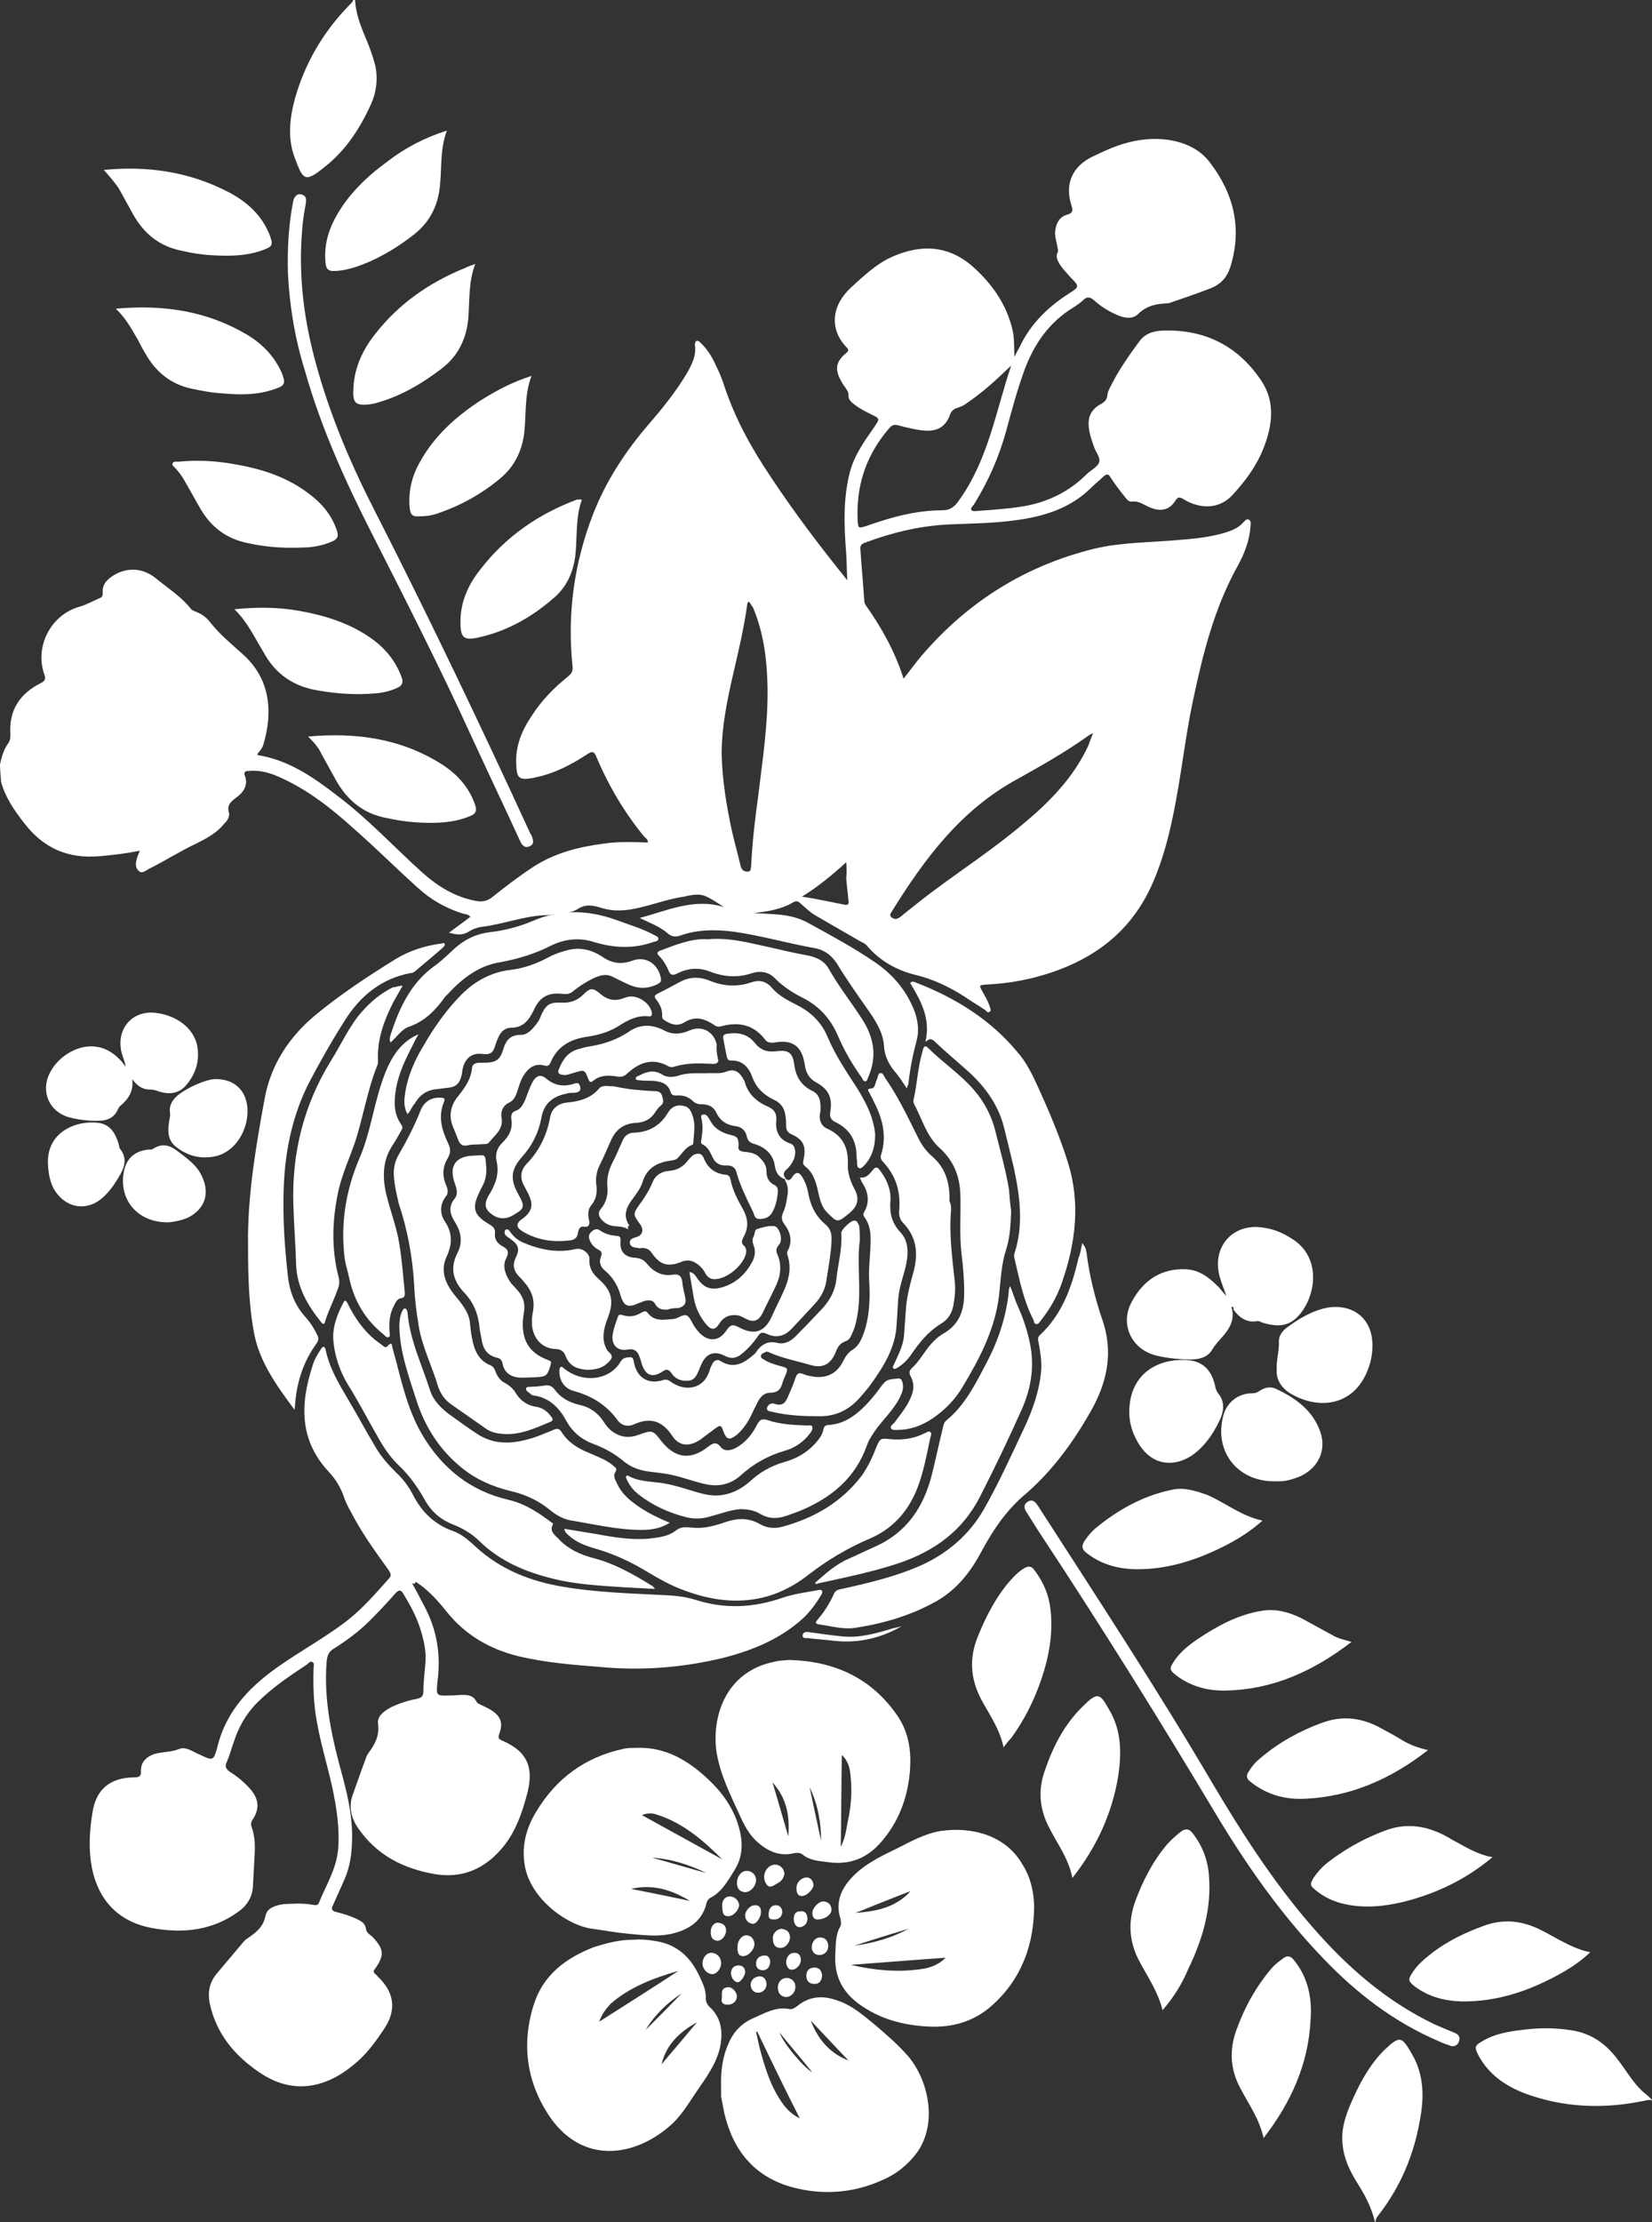 <?xml version="1.0" encoding="utf-8"?>
<!-- Generator: Adobe Illustrator 17.1.0, SVG Export Plug-In . SVG Version: 6.00 Build 0)  -->
<!DOCTYPE svg PUBLIC "-//W3C//DTD SVG 1.1//EN" "http://www.w3.org/Graphics/SVG/1.1/DTD/svg11.dtd">
<svg version="1.1" id="Layer_1" xmlns="http://www.w3.org/2000/svg" xmlns:xlink="http://www.w3.org/1999/xlink" x="0px" y="0px"
	 viewBox="0 0 302.4 406.7" enable-background="new 0 0 302.4 406.7" xml:space="preserve">
<rect x="0" y="0" width="302.4" height="406.7" fill="#333333" stroke="none"/>
<g id="LAVD23_1_">
	<g>
		<path fill="#FFFFFF" d="M0,139.9c0.3-1.4,0.7-2.8,1.6-4c0.3-0.5,0.3-1,0.3-1.5c-0.3-4.5,1.8-7.5,5.6-9.4c0.8-0.4,0.9-0.8,0.6-1.6
			c-1.8-5.2,1.3-11,6.6-12.4c1.3-0.4,2.5-1.1,3.7-1.6c0.4-0.2,0.4-0.5,0.4-0.9c-0.1-1.3,0.5-2.1,1.4-2.8c2.7-2,5.9-1.9,8.4,0.2
			c2.2,1.8,4.6,3.3,6.4,5.6c0.2,0.2,0.5,0.3,0.7,0.4c1.1,0.4,2,1,2.7,1.9c1.7,2.2,3.9,4,6,5.9c5.1,4.5,5.6,10.6,3.8,16.6
			c-0.2,0.7-0.7,1.2-1.1,1.7c0.1,0.1,0.1,0.2,0.1,0.2c5.6,0.9,10.1,4,14.5,7.4c5.6,4.2,10.3,9.3,15.5,14c2.9,2.6,6.1,4.6,10,5.3
			c1.1,0.2,2,0,2.9-0.7c2.5-2,5-3.9,7.6-5.6c3.9-2.5,8.2-3.6,12.8-4.2c2.7-0.4,5.4-0.3,8.1-0.2c0-0.6-0.4-0.8-0.7-1.1
			c-3.6-4.4-6.5-9.3-8.7-14.5c-0.4-1.1-0.8-1.2-1.8-0.5c-2.9,1.9-6,3.5-9.5,4.2c-0.1,0-0.2,0.1-0.4,0.1c-2.4,0.4-2.9,0.1-3-2.4
			c-0.2-3.4,1-6.3,2.9-9.1c1.8-2.8,4.1-5.1,6.7-7.2c0.6-0.5,0.8-1,0.7-1.8c-1-9.6,0.3-18.9,3.8-27.9c2.4-6.1,5.9-11.4,10.1-16.3
			c2.6-3,5.1-6.1,7.1-9.5c0.9-1.6,1.7-3.2,1.4-5.1c0-0.3,0.1-0.6,0.3-0.7c0.3-0.1,0.5,0.1,0.7,0.3c1.3,1.2,2.2,2.7,2.9,4.3
			c0.6,1.2,1.1,2.4,1.5,3.7c2,6,5,11.4,8.5,16.6c4.3,6.5,9,12.7,14,18.9c-0.1-1.7-0.1-3.3-0.2-4.9c-0.4-5-0.6-10.1,0.7-15
			c0.8-3,2.6-5.5,4.4-8.1c1.1-1.6,1.1-1.6-0.6-2.4c-1-0.5-2-1-2.9-1.7c-0.7-0.5-1.3-1-1.2-2c0-0.4-0.3-0.7-0.5-1.1
			c-0.4-0.5-0.7-1-1-1.6c-1-1.9-0.7-3.3,1-4.7c0.6-0.5,0.6-0.7,0.1-1.2c-3.1-3.3-2.7-7.6,0.9-10.9c2.3-2.1,4.6-4.3,7.5-5.6
			c5.4-2.4,10.5-2.1,15,2c3.4,3.1,5.9,6.7,7,11.2c0.4,1.6,0.3,3.1,0.4,5.1c0.4-0.8,0.6-1.2,0.9-1.7c2-4.3,5.2-7.4,9.1-9.9
			c1.9-1.2,1.9-1.3,0.3-2.9c-0.7-0.8-1.4-1.5-2-2.4c-0.4-0.7-0.8-1.4-0.4-2.2c0.2-0.5-0.1-0.9-0.1-1.4c-0.2-0.9-0.5-1.8-0.3-2.8
			c0.2-1.3,0.8-2.3,2.1-2.7c1.2-0.3,1.1-0.9,0.8-1.8c-1.2-3.9,0.2-7,3.8-8.8c1.9-0.9,3.8-1.8,5.8-2.4c2.7-0.8,5.4-1.1,8.2-0.7
			c3.1,0.5,5.8,1.7,7.7,4.3c4.3,5.7,5.8,12,3.6,19c-0.6,1.9-1.8,3.2-3.7,3.9c-2.3,0.9-4.7,1.7-7,2.5c-0.2,0.1-0.5,0.2-0.7,0.2
			c-2.1,0.1-3.9,0.4-5.5,2c-1,1-2.6,0.7-3.9,0.1c-1.6-0.7-3-1.6-4.2-2.7c-0.7-0.6-1.3-0.6-1.9,0c-0.5,0.5-1.1,0.9-1.7,1.3
			c-4.5,2.7-7.3,6.7-9.1,11.6c-1.3,3.6-2.3,7.3-3.3,11c-1.3,4.8-3.3,9.3-5.9,13.5c-0.2,0.3-0.7,0.7-0.5,1c0.2,0.4,0.8,0.2,1.2,0.2
			c2.9-0.2,5.8-0.4,8.7-0.9c4.3-0.8,8.1-2.7,11.2-5.8c0.8-0.8,2-1.3,2.3-2.2c0.3-0.9-0.7-1.9-1-3c-0.4-1.1-0.8-2.3-0.9-3.5
			c-0.2-2,0.6-3.3,2.3-4.2c0.7-0.4,1-0.8,1.1-1.5c0-0.4,0.2-0.9,0.4-1.3c1.5-3.1,3.5-6,5.6-8.8c1.1-1.4,2.8-1.8,4.4-1.8
			c7.6-0.2,13.6,2.9,17.8,9.2c2.6,3.9,2,8.2,0.4,12.3c-1.3,3.3-3.3,6-5.7,8.6c-2.3,2.5-5.7,2.7-8.9,0.8c-0.8-0.5-1.1-0.5-1.6,0.3
			c-1,1.6-2.6,2-4.5,1.2c-1.1-0.4-2.1-1.3-3.4-1.1c-0.6,0.1-1-0.5-1.4-1c-0.9-1.1-1.7-2.2-2.5-3.4c-0.4-0.7-0.7-0.7-1.3-0.2
			c-0.7,0.7-1.5,1.3-2.2,2c-3.8,3.8-8.6,5.3-13.8,6c-4.2,0.6-8.5,0.6-12.7,0.8c-5.2,0.3-10.1,1.5-14.9,3.3c-0.7,0.2-1,0.6-0.9,1.3
			c0.2,3.1,0.5,6.2,0.7,9.3c0,0.3,0.1,0.6,0.3,0.9c2.9,4.1,5.3,8.4,6.9,13.4c1.2-1.5,2.2-2.9,3.3-4.2c8.5-9.9,19-16.5,31.7-19.6
			c5.1-1.2,10.4-1.1,15.6-1.6c2.7-0.2,5.5-0.5,8.2-1.3c1.2-0.4,2.4-0.8,3.3-1.8c0.3-0.3,0.6-0.8,1.1-0.6c0.5,0.3,0.3,0.8,0.3,1.3
			c-0.2,2.6-1.1,4.9-2.3,7.1c-4.3,7.7-6.4,16.1-8.2,24.6c-1.5,7-2.2,14.2-3.7,21.3c-1,4.8-2.3,9.5-4.5,13.9
			c-3.8,7.5-10,12.1-17.8,14.7c-3.9,1.3-7.8,2-11.9,2.2c-1.3,0.1-1.3,0.1-0.7,1.2c0.5,0.9,1.1,1.9,1.4,2.9c0.1,0.3,0.3,0.7-0.1,0.9
			c-0.3,0.2-0.5-0.1-0.7-0.3c-1.3-0.9-2.7-1.7-4-2.6c-2.7-1.7-5.4-3-8.5-3.8c-3.5-0.8-6.7-2.5-9.1-5.3c-0.3-0.4-0.8-0.7-1.3-0.9
			c-2.8-1.6-5.5-3.2-8.3-4.8c-1-0.6-1.8-1.4-2.6-2.1c-0.5-0.5-0.9-0.6-1.5-0.2c-2.1,1.2-4.4,1.6-7.1,1.9c1.3,0.1,2.3,0.1,3.3,0.2
			c2.4,0.1,4.7,0.5,6.8,1.7c4,2.2,8.1,4.4,11.9,7c3.3,2.2,5.8,5.1,7.3,8.8c0.7,1.8,1,3.7,0.5,5.6c-0.7,2.6-1.2,5.1-1.5,7.8
			c0,0.3-0.2,0.5-0.3,1c-0.8-1.2-1.5-2.3-2.3-3.2c-1.1-1.4-1.8-2.8-1.9-4.7c-0.2-2.5-1.6-4.6-3-6.6c-1.9-2.7-3.8-5.4-5.5-8.2
			c-1-1.6-2.4-2.7-4.3-3c-5-0.9-9.8-2.3-14.8-3c-3.2-0.4-6.5-0.4-9.6,0.7c-0.9,0.3-1.6,0.3-2.4-0.4c-1.5-1.3-3.3-1.9-5.1-2.8
			c5-1.3,9.9-3.7,15.4-2c-1.1-0.7-2.2-1.5-3.4-2c-1.2-0.5-2.6-0.2-3.9,0.1c-2.8,0.4-5.4,1.4-8.1,2c-2.4,0.6-4.8,0.8-7.2,0
			c-1.4-0.4-2.7-0.7-4.2,0.3c-1.3,0.8-3.1,0.8-4.8,1c-0.4,0.1-0.9,0.1-1.3,0.1c-3.8,0.2-7.4,1.6-11.2,2.1c-0.9,0.1-1.8,0.4-2.6,0.9
			c-1.1,0.7-2.2,0.6-3.6,0.2c1.3-1,2.6-1.9,3.9-2.9c-0.4-0.5-0.9-0.5-1.4-0.6c-3.1-1-5.8-2.5-8.2-4.7c-4-3.6-7.8-7.4-11.8-10.9
			c-4.1-3.7-8.4-7.1-13.6-9.4c-1.8-0.8-3.6-1.3-5.6-1.1c-0.5,0-0.9,0.1-0.7,0.8c0.7,1.8-0.2,3.1-1.6,4.1c-0.9,0.7-1.7,1.3-1.3,2.7
			c0.2,0.8-0.3,1.5-0.9,2.1c-1.3,1.6-3.1,2.6-4.9,3.5c-3,1.4-5.8,3.2-8.8,4.7c-0.6,0.3-1.3,1-1.9,0.4c-0.7-0.6-0.6-1.5-0.3-2.4
			c0.1-0.4,0.3-0.8,0.5-1.3c-2.5,0.5-5,0.8-7.4,1c-5.8,0.5-10.3-1.5-13.8-6.1c-1.8-2.3-3.4-4.6-4.2-7.5C0.1,141.8,0,140.9,0,139.9z
			 M185.1,66.9c-2.7,2.6-5.3,5-8.3,7c-0.5,0.4-1.1,0.6-1.7,0.8c-0.6,0.2-1,0.6-1.2,1.2c-0.8,2.2-2.3,3.1-4.7,2.9
			c-1.3-0.1-2.5-0.4-3.8-0.7c-2.1-0.6-2-0.5-3.4,1.2c-3.7,4.7-5.3,10-5,16c0.1,1.4,0.1,1.4,1.5,1c4.5-1.6,9.1-2.9,13.9-2.9
			c1.6,0,2.4-0.7,3.2-1.9C180.9,84.1,182.3,75.2,185.1,66.9z M137,110.1c-0.1,0.2-0.2,0.3-0.2,0.4c-0.6,4.4-1.6,8.6-2.6,12.9
			c-1.1,4.8-2.1,9.6-2.1,14.6c0.1,4.8,0.9,9.5,1.9,14.2c0.5,2.1,1.1,4.3,1.6,6.4c0.2,0.7,0.7,1,1.4,0.9c0.5,0,0.4-0.6,0.5-1
			c0.2-4.3,0.7-8.6,1.3-12.9c0.8-6.6,1.8-13.1,1.7-19.8c-0.1-5.1-0.7-10-2.7-14.7C137.5,110.9,137.5,110.4,137,110.1z M200.1,134.2
			c-0.4,0.2-0.6,0.2-0.8,0.4c-4.2,3-8.6,5.5-13.1,8c-10.3,5.6-17,14.6-23,24.3c-0.2,0.3-0.4,0.6-0.1,0.9c0.3,0.3,0.8,0.5,1.2,0.3
			c0.4-0.2,0.7-0.4,1-0.7c1.8-1.4,3.6-2.9,5.5-4.3c5.5-4.1,11.3-7.9,16.6-12.4c4.8-4,9.1-8.4,11.8-14.2
			C199.5,135.7,199.7,135.1,200.1,134.2z M154.9,157.8c-2.6,2.4-5.2,4.5-8.1,6.3c2.7,0.4,5.3,1,7.9,1.5c0.7,0.1,0.7-0.4,0.6-0.8
			c-0.1-1.4-0.3-2.7-0.4-4.1C155,159.8,155,158.9,154.9,157.8z"/>
		<path fill="#FFFFFF" d="M65,0c0.1,2.3,0.9,4.4,1.7,6.4c0.8,1.8,1.5,3.7,2,5.6c0.5,2.5,0.2,4.9-0.8,7.1c-2,4.4-4.6,8.4-8.4,11.4
			c-3.7,3-4,2.5-5.5-1.5c-1.4-3.6-1-7.3,0-11c1.8-6.3,5-11.9,9.6-16.7c0.4-0.5,1-0.8,1.1-1.5C64.8,0,64.9,0,65,0z"/>
		<path fill="#FFFFFF" d="M251.7,406.7c-0.6-2.6-1.8-4.9-3.2-7.1c-1.6-2.5-2.8-5.2-2.8-8.3c0-2.7,1-5.1,2.1-7.5
			c1.4-3.1,3.1-6.1,5.5-8.5c3-2.9,3.3-2.6,5.2,0.7c2.2,3.8,2.2,8,1.4,12.1c-1.1,6.3-3.5,12-7.4,17.1c-0.3,0.4-0.7,0.8-0.7,1.4
			C251.9,406.7,251.8,406.7,251.7,406.7z"/>
		<path fill="#FFFFFF" d="M302.4,384.4c-0.7-0.2-1.3,0.1-2,0.2c-7.2,1.4-14.2,1.1-21.1-1.4c-3.7-1.4-6.8-3.5-8.7-7.1
			c-0.7-1.4-0.7-1.7,0.7-2.5c2.3-1.4,4.9-1.8,7.4-2.1c3-0.4,6.1-0.4,9.1,0.1c3.6,0.6,6.2,2.5,8.3,5.3c1.5,1.9,2.7,4.1,4.5,5.8
			c0.6,0.5,1.2,1,1.7,1.5C302.4,384.3,302.4,384.3,302.4,384.4z"/>
		<path fill="#FFFFFF" d="M75.4,289.7c0.9,1.6,1.6,3,2.4,4.5c2.2,4.2,2.9,8.7,2.3,13.4c-0.3,2.8-0.3,2.8,2.4,2.7
			c0.8,0,1.5-0.1,2.3-0.1c1,0,1.9,0.2,2.4,1.2c0.2,0.4,0.6,0.5,1,0.7c0.6,0.3,1.3,0.6,1.9,1c1.6,1.1,2,2.3,1.3,4.2
			c-0.3,0.8-0.1,1,0.6,1.3c4.4,1.9,5.7,4.7,4.6,9.3c-1,3.9-2.3,7.7-5,10.7c-3.2,3.6-7.2,5.2-12,4.4c-5.8-1-10.7-3.5-14.1-8.5
			c-1.3-1.9-1.7-4-0.9-6.1c0.8-2.2,1.5-4.3,2.3-6.4c0.1-0.4,0.3-0.8,0.5-1.1c1.2-1.6,2.1-3.2,1.8-5.4c-0.2-1.5,1.2-2.4,2.5-3.1
			c1.5-0.7,3.1-1.2,4.7-1.5c0.8-0.2,1.1-0.5,1.1-1.4c0-1.9,0.3-3.7,0.4-5.6c0.1-2-0.4-4-1-5.9c-0.7-2.2-1.8-4.2-3-6.2
			c-0.5-0.9-0.9-0.9-1.6-0.1c-1.5,1.7-3,3.3-4.6,4.9c-2,2-4.3,3.7-6.7,5.2c-0.8,0.5-1.1,1.2-1.2,2.2c-0.6,7.3,1,14.2,2.9,21.1
			c1.1,4.1,2,8.3,1.7,12.7c-0.1,2.2-0.5,4.3-1.4,6.3c-0.7,1.6-1.4,3.1-2.1,4.7c-0.3,0.6-0.1,0.9,0.5,1.1c1.3,0.3,2.6,0.7,3.9,1.3
			c0.8,0.4,1.6,0.8,1.7,1.9c0.1,0.7,0.8,1,1.3,1.5c2,2.2,2.1,3.3,0.3,5.8c-0.3,0.3-0.2,0.6,0,0.8c0.2,0.2,0.4,0.3,0.5,0.5
			c3.1,2.9,3.6,6.2,1.1,9.8c-1.6,2.4-3.3,4.7-5.6,6.5c-5.1,4.2-11.1,5.4-17.1,1.3c-4.6-3.1-7.9-7.1-9.1-12.6c-0.4-2-0.1-3.8,1.2-5.4
			c1.6-1.9,3.2-3.8,4.8-5.7c0.2-0.2,0.4-0.5,0.7-0.7c1.6-1.1,3.1-2.1,3.5-4.3c0.3-1.4,1.8-1.9,3.3-2.1c1.8-0.1,3.5-0.2,5.3,0.1
			c0.5,0.1,1,0.2,1.2-0.4c1.3-3.2,3.2-6.2,3.5-9.8c0.3-3.9-0.3-7.6-1.1-11.4c-0.9-4-2.1-7.9-2.8-11.9c-0.6-3.2-0.7-6.5-0.6-9.8
			c0-0.4,0.2-0.9-0.2-1.1c-0.4-0.3-0.8,0.3-1.1,0.5c-3.2,2.1-6.3,4.2-9,6.9c-2.1,2.1-3.5,4.6-4.4,7.5c-0.4,1.1-0.7,2.3-1.2,3.4
			c-0.4,0.8-0.1,1.3,0.6,1.8c1.3,0.8,2.5,1.8,3.6,3c1.7,1.9,1.9,3.7,0.5,5.8c-0.3,0.5-0.3,0.9-0.1,1.4c0.6,1.7,0.6,3.4,0.5,5.2
			c-0.1,1.8-0.2,3.7-0.3,5.5c-0.1,2-1.1,3.6-2.7,4.7c-4.7,3.4-10,4-15.6,3c-8-1.4-11-7.3-11.5-13.4c-0.2-2.6,0-5.1,0.4-7.6
			c0.6-4.3,3.1-6.5,7.5-6.6c1,0,1.5-0.1,1.4-1.3c0-1.5,1-2.5,2.5-3c1.5-0.4,3-0.3,4.5-0.9c1.2-0.5,2.5,0.5,3.7,1
			c2.5,1.2,2.6,1.2,3.3-1.4c1.7-6.9,6.3-11.4,11.9-15.2c3.8-2.6,7.9-4.9,11.6-7.7c3-2.3,5.4-5.1,7.9-7.9c0.6-0.6,0.2-1.1-0.1-1.6
			c-2.1-2.9-4.2-5.8-6-9c-0.8-1.5-1.7-2.9-2.2-4.5c-0.6-1.6-1.4-3-2.6-4.3c-5.5-5.8-5.4-12.4-3.1-19.5c0.3-1.1,0.9-2.1,1.5-3
			c0.1-0.2,0.3-0.5,0.5-0.5c0.3,0,0.3,0.3,0.4,0.5c0.7,3.4,2.4,6.2,4.1,9.1c1.7,2.8,3.2,5.7,4.9,8.5c1,1.8,2.3,3.3,3.8,4.8
			c1.3,1.2,2.4,2.6,3.2,4.2c1.6,3.1,3.9,5.4,7.3,6.6c1.7,0.6,3,1.8,4.3,3c4.5,4.1,9.9,6.2,15.8,7.2c5.8,1,11.8,1.2,17.7,1.5
			c2.2,0.1,4.4,0.2,6.6,0.9c5.3,1.7,10.6,1.5,16-0.4c2.1-0.7,4.4-1,6.6-1.4c0.7-0.1,0.7,0.3,0.5,0.8c-0.9,1.5-1.9,2.9-3.2,4.2
			c-4.2,3.9-9.3,6-14.7,7.4c-7.4,1.8-14.9,2.4-22.5,1.7c-5.1-0.4-10.2-0.8-15.2-2c-5.2-1.3-9.7-3.9-13.1-8.2c-1.6-2-3.4-4-5.6-5.4
			C75.9,290,75.7,289.9,75.4,289.7z"/>
		<path fill="#FFFFFF" d="M132,382.1c-0.1-2.8,0.2-5.6,1.4-8.2c0.9-2.1,2.4-3.6,4.4-4.5c2.1-0.9,4.2-2.2,6.7-1.7
			c0.6,0.1,1.1-0.3,1.5-0.6c2.2-1.8,4.7-1.9,7.2-1c2.8,0.9,4.9,2.8,7.1,4.6c2.1,1.8,4.2,3.6,6,5.7c3.6,4.3,5.4,12.1,1.6,17.5
			c-1.7,2.3-3.8,4-6.4,5.1c-5.3,2.4-10.9,2.8-16.5,1.3c-6.9-1.9-10.8-6.7-12.4-13.5c-0.2-1-0.4-2-0.6-3.1
			C132,383.2,132,382.6,132,382.1z M138.6,371.8c-0.1,0-0.1,0.1-0.2,0.1c0.2,0.9,0.4,1.8,0.6,2.7c1,3.8,2.1,7.5,4.5,10.7
			c0.7,0.9,1.5,1.7,2.9,2.4C143.6,382.2,141.1,377,138.6,371.8z M148.4,369.8c1.3,3.3,3.3,5.9,6.9,7.3
			C152.8,374.5,150.6,372.1,148.4,369.8z M148.7,379.3c-1.9-2.4-3.9-4.7-6-7.3C143.3,373.8,146.9,378.2,148.7,379.3z"/>
		<path fill="#FFFFFF" d="M116,355c1.2-0.1,2.5,0,3.7,0.2c3.8,0.5,6.4,2.6,8.1,6c0.7,1.5,1.5,2.9,1.4,4.6c0,0.7,0.4,1.3,0.9,1.7
			c1.9,1.9,2.2,4.2,1.8,6.7c-0.6,3.4-2.7,6.1-4.6,8.9c-1.4,2.1-2.8,4.4-4.7,6c-6.7,5.8-16,6.9-21.9-1.6c-4.3-6.3-5.3-13.3-3-20.6
			c1.7-5.4,5.8-8.5,10.9-10.5C111.1,355.6,113.4,355,116,355z M109.7,370c5-3.2,9.8-6.2,14.5-9.3c-4.5,1.3-8.8,2.9-12.4,6
			C111,367.6,110.2,368.5,109.7,370z M127.6,370.1c-3,1.7-5.6,3.9-6.5,7.7C123.4,375.1,125.5,372.6,127.6,370.1z M118.2,371.5
			c2.2-2.2,4.4-4.4,6.6-6.7C122.1,366.6,119.8,368.8,118.2,371.5z"/>
		<path fill="#FFFFFF" d="M189.3,348.7c0,7.2-2.3,13.6-7.9,18.5c-3.2,2.8-7.1,3.9-11.3,3.7c-4.8-0.2-9.2-1.4-13.1-4.3
			c-3-2.3-4.3-5.2-4.1-8.9c0.1-1.8,0-3.5,0.9-5.1c0.3-0.5,0.1-1.1,0-1.6c-0.8-2.6,0-4.9,1.7-6.9c2.3-2.7,5.4-4.2,8.5-5.7
			c2.6-1.3,5.2-2.8,8.2-3.3c5.6-0.8,11.9,0.7,15,6.2C188.6,343.5,189.2,346,189.3,348.7z M173.1,358.3c-5.9,0.4-11.7,0.9-17.4,1.3
			c4.3,1,8.5,1.4,12.8,0.8C170.1,360.2,171.7,359.7,173.1,358.3z M156.6,350.1c3.9-0.3,7.4-1,10.1-4
			C163.3,347.4,160.1,348.7,156.6,350.1z M166.3,353c-3.3,1-6.6,2-9.9,3.1C159.9,355.6,163.2,354.7,166.3,353z"/>
		<path fill="#FFFFFF" d="M144.4,303.8c8.2,0.2,15,3.2,19.8,10.1c2.3,3.3,2.7,7,2.3,10.9c-0.5,4.6-2.1,8.7-5.1,12.2
			c-2.6,3.1-5.9,4.4-9.9,3.8c-1.6-0.2-3.3-0.3-4.6-1.4c-0.5-0.4-1.2-0.3-1.7-0.2c-2.7,0.6-4.8-0.5-6.7-2.2c-1.4-1.3-2.3-3-3.1-4.8
			c-1.7-3.7-3.5-7.3-4.2-11.3c-1-6.2,1.3-15,10.7-16.8C142.5,303.9,143.5,303.9,144.4,303.8z M153.9,338c0.8-1.5,1-3.1,1.3-4.7
			c0.6-2.7,0.8-5.5,0.5-8.2c-0.1-1.4-0.4-2.8-1.6-3.9C154,326.8,154,332.4,153.9,338z M144.3,336.1c0.3-3.8-0.3-7-2.9-9.9
			C142.4,329.5,143.3,332.7,144.3,336.1z M148.2,327.1c0.7,3.3,1.4,6.6,2.1,9.8C150.3,333.5,149.7,330.2,148.2,327.1z"/>
		<path fill="#FFFFFF" d="M116.3,319.9c5.5-0.3,9.9,2.4,13.7,6.1c2.7,2.6,4.7,5.7,5.5,9.4c0.5,2.4,0.3,4.7-1,6.8
			c-1.2,1.9-2.3,4-4.4,5.1c-0.6,0.3-0.8,0.9-0.9,1.5c-0.8,2.6-2.7,4-5.1,4.8c-3,1-6.1,0.6-9.2,0.3c-2.2-0.2-4.3-0.6-6.5-0.9
			c-4.6-0.6-11.6-5.6-12.4-12c-0.5-3.4,0.4-6.6,2.2-9.5c3.6-6,8.9-9.9,15.8-11.4C114.7,319.9,115.5,319.9,116.3,319.9z M117.5,332.2
			c4.9,2.7,9.8,5.4,14.7,8.1c-3.5-3.5-7.2-6.7-12-8.2C119.4,331.8,118.5,331.8,117.5,332.2z M115.5,345.7c3.6,0.7,7,1.4,10.8,2.2
			C122.8,345.8,119.4,344.8,115.5,345.7z M119.4,340c3.3,0.9,6.6,1.9,9.9,2.8C126.2,341.3,122.9,340.2,119.4,340z"/>
		<path fill="#FFFFFF" d="M103.3,279.8c1.9,0.3,3.7,0.6,5.5,0.9c3.3,0.6,6.6,1.2,10,0.9c1.7-0.2,3.5-0.4,4.8-1.4
			c1.1-0.9,2.1-0.7,3.2-0.6c2.2,0.2,4.2-0.4,6.2-1.1c2.2-0.7,4.2-0.7,6.2,0.5c1.3,0.7,2.6,0.8,4.1,0.4c5.8-1.6,10.8-4.5,14.5-9.4
			c1.1-1.6,1.9-3.3,2.6-5.1c0.7-1.7,0.8-1.7,2.6-1.5c2.2,0.2,4.3-0.1,6.3-1.1c0.3-0.1,0.7-0.5,1-0.2c0.3,0.2,0.1,0.7,0,1
			c-0.7,3.3-1.3,6.7-2.6,9.8c-1.7,4-4.5,7-8.5,8.7c-4,1.7-7.7,3.9-11.2,6.6c-7.1,5.6-15,5.9-23.2,2.7c-2.1-0.8-4.1-1.9-6.1-3.1
			c-3.1-1.9-6.3-3.4-9.8-4.4c-1.7-0.5-3.4-1.1-4.8-2.4C103.8,280.7,103.4,280.5,103.3,279.8z"/>
		<path fill="#FFFFFF" d="M198.1,227.5c0.6,0.7,0.7,1.2,0.8,1.8c0.5,4.1,1.5,8.1,2.8,12c2.2,6.1,1,11.7-2.1,17.1
			c-3.3,5.8-7.2,11.1-12.3,15.4c-3.2,2.8-5.5,6.2-7.5,9.9c-2,3.8-4.5,7.1-8.3,9.3c-4.6,2.6-9.6,4.1-14.8,4.9
			c-2.3,0.4-4.5-0.3-6.8-0.6c-0.6-0.1-0.7-0.4-0.3-0.8c1.3-1.5,2.3-3.1,3.1-4.9c0.3-0.6,0.9-0.7,1.4-0.8c5-1.1,10-2.3,14.7-4.4
			c4.7-2.2,8.5-5.4,11.2-10c2.8-4.9,5.1-10,7.5-15.1c1.6-3.4,2.8-6.9,3.1-10.6c0.1-1.7-0.2-3.4-0.5-5.1c-0.1-0.4-0.2-0.8,0.2-1.2
			c4.1-3.8,5.9-8.8,7.1-14.1C197.8,229.3,197.9,228.5,198.1,227.5z"/>
		<path fill="#FFFFFF" d="M185.1,221.6c-0.1,2.4-0.2,4.8-0.9,7c-0.9,2.7-1,5.5-1.3,8.3c-0.7,6.3-3.6,11.8-6.8,17.1
			c-1.4,2.3-3.2,4.1-5.4,5.6c-1.9,1.3-4.1,2.1-6.4,2.1c-0.4,0-1,0.1-1.2-0.3c-0.2-0.4,0.3-0.7,0.6-1c1.1-1.5,2.3-2.9,3-4.6
			c0.6-1.3,0.7-2.6,0-3.9c-0.3-0.6-0.3-1,0.2-1.5c1-0.9,1.7-2,2.5-3.1c0.9-1.3,2-2.5,3.4-3.3c2.9-1.7,3.7-4.3,3.7-7.4
			c0-2.4-0.2-4.8-0.5-7.2c-0.4-3.5-0.1-7.1-0.2-10.7c-0.1-3.4-1.2-6.2-3.7-8.5c-2.5-2.2-3.3-5.4-4.8-8.2c-0.1-0.2-0.1-0.4-0.1-0.6
			c0.7-3,0.8-6.1,1.7-9.1c0.1-0.5,0.3-1.2,1-0.5c2.7,2.7,5.9,4.8,8.4,7.7c1.9,2.2,3.2,4.7,3.9,7.5c0.9,3.6,1.9,7.1,2.5,10.7
			C184.8,219.1,184.9,220.4,185.1,221.6z"/>
		<path fill="#FFFFFF" d="M169.4,190.7c1-4.2-0.8-7.5-2.8-10.8c0.4-0.4,0.7-0.2,1-0.1c7.2,2.8,13.6,6.7,18.6,12.7
			c1.6,1.8,2.7,4,3.7,6.2c2.1,4.6,4.1,9.3,5.6,14.1c2.3,7.4,1.4,14.7-1.1,21.9c-0.9,2.6-2.2,4.9-3.9,7c-0.2,0.3-0.5,0.8-0.9,0.6
			c-0.4-0.1-0.3-0.6-0.5-0.9c-1.8-3.5-2.5-7.3-3.4-11.1c-0.1-0.3-0.1-0.6,0-0.9c1.7-5.2,1-10.4-0.1-15.6c-0.6-2.5-1.2-5-1.8-7.4
			c-1.1-4.4-3.7-7.8-7-10.7c-1.8-1.6-3.6-3.1-5.4-4.8C170.8,190.3,170.3,189.8,169.4,190.7z"/>
		<path fill="#FFFFFF" d="M53.9,258c-3.4-4.6-6.6-9-7.5-14.6c-1-5.7-1-11.5-1-17.3c0.1-8.4,1.5-16.6,3-24.8
			c1.1-6.3,4.4-11.4,9.3-15.5c4.6-3.8,9.6-7.1,14.6-10.2c2.6-1.6,5.4-2.5,8.4-2.9c0.3,0,0.6-0.3,0.7,0.1c0.1,0.3-0.2,0.4-0.3,0.6
			c-1.7,1.5-3.5,3-5.3,4.5c-0.2,0.1-0.4,0.2-0.7,0.2c-5.3,1-9.2,4.2-12,8.7c-2.3,3.6-4.4,7.3-6.4,11.1c-2.7,5.2-4.1,10.8-4.6,16.7
			c-0.5,6.4-0.1,12.7,0.6,19c0.3,2.7,1.2,5.1,3,7.2c0.9,1,1.7,2.1,2.3,3.4c0.3,0.5,0.4,1,0,1.6c-2.5,3.4-3.7,7.2-4,11.4
			C54,257.3,54,257.5,53.9,258z"/>
		<path fill="#FFFFFF" d="M119.8,290.8c-1.9-0.1-3.7-0.2-5.6-0.3c-4.4-0.3-8.8-0.5-13.1-1.6c-4.9-1.2-9.6-3.2-13.3-6.8
			c-1.4-1.4-3.1-2.4-4.9-3.1c-2.3-0.9-4-2.4-5.2-4.6c-1.3-2.3-2.8-4.4-4.7-6.2c-1.9-1.8-3.2-4-4.4-6.2c-1.6-2.8-3.1-5.7-4.8-8.4
			c-1.6-2.6-2.6-5.5-2.8-8.6c-0.1-2.4,0.8-4.5,1.8-6.5c0.4-0.9,0.7-0.2,0.9,0.2c1.2,2.4,2.7,4.6,4.8,6.4c0.5,0.4,1.1,0.8,1.6,1.2
			c0.2,0.2,0.5,0.4,0.8,0.1c1-1.1,0.8,0,1,0.5c1.5,5.3,2.5,10.8,5.4,15.7c3.6,6.1,8.8,10.3,15.8,11.9c3,0.7,5.4,2.3,7.8,4.1
			c0.2,0.1,0.4,0.2,0.3,0.4c-0.7,1.4,0.5,2,1.2,2.8c1.6,1.7,3.8,2.7,6,3.3c4,1,7.5,3,10.9,5.1c0.2,0.1,0.3,0.2,0.4,0.4
			C119.9,290.6,119.8,290.7,119.8,290.8z"/>
		<path fill="#FFFFFF" d="M72.1,215.2c-0.1-1.4,0.2-2.7,0.9-3.9c1.5-2.6,2.9-5.3,4-8.1c0.7-1.7,2.1-2.4,3.7-2.3
			c0.5,0,0.8,0.1,0.6,0.7c-1.2,2.8-0.4,5.3,0.8,7.8c0.4,0.9,0.4,1.6-0.1,2.5c-1,1.6-1.1,3.3-0.3,5.1c0.3,0.7,0.4,1.4-0.1,2
			c-1.1,1.4-1.1,3.1-0.2,4.5c1.5,2.2,1.4,4.3,0.3,6.6c-1.1,2.5-0.2,4.8,1.5,6.9c1.2,1.5,2.5,2.9,2.8,4.9c0.1,1,0.2,2,0.4,3
			c0.4,2.2,1.2,4.1,3.4,5c0.5,0.2,0.7,0.6,0.9,1.1c0.3,0.9,0.9,1.7,1.7,2.1c0.9,0.5,1.6,1.1,2.1,2c0.9,1.4,2.2,2.2,3.8,2.4
			c1.1,0.2,2,0.9,2.6,1.8c0.3,0.3,0.4,0.7-0.1,0.9c-2.9,1.2-5.8,2.6-9.1,2.2c-1.1-0.1-2.1-0.4-3-1.1c-2-1.4-4-2.8-6-4.2
			c-1.2-0.8-2-1.9-2.5-3.3c-1.1-3.8-3-7.4-3.6-11.4c-0.4-2.4-0.7-4.9-0.8-7.4c-0.3-5-1.2-9.9-2.8-14.7
			C72.6,218.6,72.2,216.9,72.1,215.2z"/>
		<path fill="#FFFFFF" d="M157.4,226.9c-0.6,4.5,0.3,9-0.4,13.5c-0.2,1.2-0.4,2.3-0.9,3.4c-0.3,0.7-0.6,1.5-1.4,1.7
			c-1,0.4-1.4,1.1-1.7,1.9c-0.9,2.3-2.4,3.1-4.7,2.4c-2.4-0.7-5-1.2-7.3-2.2c-0.3-0.2-0.7-0.3-1-0.1c-0.3,0.2-0.6,0.2-0.7,0.6
			c-0.1,0.4,0.3,0.6,0.5,0.7c0.9,0.6,1.9,0.9,3,1.2c1.5,0.4,1.5,0.4,0.9,1.9c-0.2,0.4-0.4,0.9-0.5,1.3c-0.3,1.1-0.9,1.7-2.2,1.7
			c-1.3,0-2,1-2.5,2.1c-0.7,1.3-1.2,2.7-2.1,3.9c-0.5,0.7-1.1,1.4-1.8,1.9c-1.1,0.8-1.6,0.6-2.1-0.6c-0.5-1.5-0.6-1.5-1.8-0.6
			c-0.8,0.6-1.6,1.2-2.4,1.8c-2,1.4-4,1.4-5.3-0.7c-1.9-2.8-4.1-3.3-7-2c-1.1,0.5-2.2,0.2-2.9-0.7c-2-2.8-4.7-4.5-8-5.4
			c-1.6-0.4-2.7-1.7-2.7-3.6c0-0.3,0-0.6,0.2-0.8c0.3-0.2,0.5,0.2,0.7,0.3c3.7,2.9,8.5,1.9,10.3-1.3c0.4-0.7,1.1-0.8,1.8-0.8
			c0.6,0,0.6,0.8,0.7,1.2c0.6,2.6,2.6,3.8,5.2,3c0.6-0.2,1-0.1,1.5,0.3c2.5,1.8,6,1.5,7.1-2.1c0.1-0.4,0.3-0.8,0.5-1.2
			c0.3-0.6,0.9-0.9,1.5-0.5c2.4,1.5,4.3,0.4,6.1-1.2c0.1-0.1,0.3-0.2,0.3-0.3c1-1.5,2.2-2.3,4.1-1.8c1.4,0.3,2.6-0.5,3.5-1.5
			c1.6-1.6,3.2-3.3,4.8-5c1.3-1.5,2.2-3.2,2.4-5.2c0.3-2.8,1.1-5.6,0.9-8.4c-0.1-0.6,1.8-2.4,2.4-2.3c0.5,0,0.6,0.4,0.8,0.8
			c0.1,0.1,0.1,0.3,0.1,0.5C157.4,225.5,157.4,226.2,157.4,226.9z"/>
		<path fill="#FFFFFF" d="M225.4,239.2c0.7,2.1-0.2,3.8-1.5,5.3c-0.7,0.8-1.4,1.5-2,2.5c-0.8,1.4-2.3,1.8-3.9,1.8
			c-2.1,0-4.2-0.2-6.3-0.7c-4.6-1.1-6.8-5.8-4.5-9.9c2.1-3.9,5.4-6.1,9.9-5.9c2.3,0.1,4.1,1.4,5.6,2.9c0.6,0.5,1,1.2,1.8,2
			c-0.5-1.4-0.9-2.4-1.2-3.4c-1.6-5.6,2.4-10.1,8.1-9.1c2.1,0.3,4,1.2,5.8,2.5c5.5,4.2,2.9,12.4-0.8,14.7c-1.7,1-3.5,0.7-5.2,0.2
			c-0.4-0.1-0.7-0.4-1.1-0.3c-1.9,0.3-3.2-0.6-4.3-2.1C225.8,239.3,225.8,239.1,225.4,239.2z"/>
		<path fill="#FFFFFF" d="M149.2,289.7c1.9-1.7,3.8-3.4,6.1-4.4c1.6-0.7,3.2-1.5,4.8-2.2c5.9-2.6,9-7.3,10.5-13.3
			c0.7-2.8,1.3-5.7,2-8.5c0.1-0.5,0.2-1,0.7-1.4c3.4-2.8,5.3-6.7,7.3-10.5c2.2-4.2,3.7-8.7,4.1-13.5c0-0.1,0.1-0.3,0.2-0.5
			c0.5,1.1,0.8,2.3,1.3,3.4c1,2.2,1.8,4.5,2.3,6.9c0.9,4.2,0.3,8.2-1.4,12.1c-2.4,5.4-5,10.8-7.7,16.1c-3.2,6.3-8.4,10-14.9,12.2
			c-4.8,1.6-9.8,2.6-14.8,3.7C149.6,289.9,149.4,290,149.2,289.7z"/>
		<path fill="#FFFFFF" d="M73.7,180.4c-0.6,1.1-1.2,2.1-1.7,3c-1.7,3.4-3,6.8-2.8,10.7c0,0.3,0,0.6-0.1,0.8
			c-1.9,4.7-2.6,9.6-4.2,14.4c-1,2.8-2.2,5.5-2.9,8.4c-1.2,5.4-1.4,10.8,0,16.1c0.2,0.8,0.1,1.5-0.2,2.2c-0.7,2-1.7,3.9-2.3,5.9
			c-0.1,0.5-0.4,0.5-0.7,0.1c-2.5-3.1-4.5-6.5-4.6-10.7c-0.1-3.6-0.4-7.2-0.5-10.8c-0.3-9.5,1.9-18.3,6.9-26.4c1.9-3,3.3-6.3,5.7-9
			c1.6-1.8,3.4-3.3,5.6-4.4C72.5,180.7,73,180.4,73.7,180.4z"/>
		<path fill="#FFFFFF" d="M122.6,278.7c-1.8,1.1-3.5,1.3-5.2,1.3c-4.3,0-8.5-1-12.7-1.7c-1.5-0.2-2.9-1-4.1-2
			c-2.1-1.7-4.5-2.8-7.1-3.4c-3.3-0.8-6.3-2.1-8.9-4.2c-4.1-3.3-6.8-7.5-8.4-12.5c-1.4-4.4-3-8.7-3.1-13.4c0-1,0.1-1.9,0.5-2.8
			c0.1-0.2,0.3-0.6,0.6-0.5c0.3,0.1,0.3,0.4,0.4,0.7c0.4,5,2.6,9.5,4.1,14.2c0.6,1.9,2,3.3,3.6,4.5c1.7,1.2,3.3,2.4,5,3.5
			c3,2,6.2,1.9,9.4,1c1.6-0.4,3.1-1.1,4.6-1.7c0.6-0.3,1.1-0.3,1.5,0.4c1.2,1.9,3,3,5,3.8c1.5,0.7,3.1,1.2,4.4,2.3
			c0.4,0.4,0.9,0.5,0.4,1.3c-0.4,0.6,0,1.3,0.3,1.9c0.9,2.1,2.6,3.4,4.4,4.6C119,277.1,120.7,277.9,122.6,278.7z"/>
		<path fill="#FFFFFF" d="M74.6,203.9c-0.8-1.4-0.6-2.8-0.4-4.1c0.5-3,1.7-5.7,3.2-8.2c2-3.5,4.3-6.8,7.1-9.6c2.5-2.5,5.5-4.1,9-4.5
			c2.4-0.3,4.7-1.1,6.9-2.3c1.1-0.6,2.3-1,3.5-1.3c2.2-0.6,4.3-0.1,6.2,1.1c1.8,1.3,3.6,1.6,5.7,0.8c2.5-0.9,4.8,0.7,5.2,3.4
			c0.1,0.5-0.3,0.7-0.6,0.9c-1.8,0.9-3.5,0.9-5.3,0.1c-1.1-0.5-2.1-1-3.1-1.5c-1.1-0.5-2.1-0.2-3.3,0.3c-1.4,0.7-2.7,1.5-3.9,2.5
			c-0.5,0.4-1.1,0.5-1.8,0.4c-2.6-0.3-4.2,0.5-5.3,3c-0.9,1.8-1.9,3.2-4.2,3.2c-1,0-1.8,0.7-2.2,1.6c-0.3,0.6-0.5,1.2-0.7,1.8
			c-0.3,1.1-0.9,1.6-2.2,1.4c-2-0.3-3.3,0.8-3.7,2.7c-0.1,0.4-0.1,0.8-0.2,1.2c-0.4,1.6-1.1,2.2-2.7,2.3c-0.8,0.1-1.6,0.2-2.4,0.3
			c-1.6,0.3-2.7,1.2-3.5,2.6C75.4,202.5,75.2,203.3,74.6,203.9z"/>
		<path fill="#FFFFFF" d="M111.8,198.8c0.2,0,0.6,0,1,0.1c2.3,0.5,4.7,0.7,7,0.8c0.6,0,1.2,0.1,1.4,0.9c0.2,0.7,0.4,1.3-0.3,1.8
			c-0.4,0.3-0.7,0.8-1,1.2c-0.8,1.3-2,1.8-3.4,1.9c-2.3,0.1-3.8,1.2-4.7,3.3c-0.7,1.6-1.4,3.2-2.2,4.8c-0.5,1.2-0.6,2.4-0.4,3.6
			c0.1,1.2-0.1,2.3-0.9,3.3c-0.7,0.8-0.7,1.7-0.5,2.7c0.2,0.8,0.1,1.5-1,1.3c-0.7-0.1-0.9,0.6-1,1.1c-0.1,0.9-0.6,1.3-1.4,1.4
			c-3.1,0.4-6,0-8.7-1.6c-1.3-0.8-1.3-1.5,0-2.4c1.6-1.2,2-2.4,1.1-4.3c-0.2-0.5-0.5-0.9-0.7-1.4c-1-1.6-0.9-3.1,0.4-4.4
			c2.3-2.4,3.6-5.2,4.2-8.4c0.3-1.6,1.4-2.5,3-2.7c2.2-0.2,4.3-0.7,5.9-2.5C110,198.7,110.8,198.7,111.8,198.8z"/>
		<path fill="#FFFFFF" d="M143.8,215.7c0.6,0.6,1,0.1,1.3-0.4c0.7-1,1.3-0.7,1.8,0.2c0.5,0.8,0.8,1.7,1,2.6c0.4,2.4,1.3,4.4,3.2,6
			c1.5,1.2,1.1,3,1,4.6c-0.2,1.8-0.5,3.6-0.8,5.5c-0.2,1.7-1,3.2-2.2,4.5c-1.4,1.5-2.7,2.9-4.1,4.4c-1.3,1.4-2.8,1.9-4.7,1
			c-0.7-0.3-1.1-0.3-1.6,0.5c-0.9,1.3-1.9,2.4-3.2,3.4c-0.9,0.6-1.7,0.7-2.7,0.2c-2.1-1.1-3.6-0.5-4.5,1.7c-0.1,0.2-0.2,0.4-0.3,0.7
			c-0.4,1-0.8,2-2,2.1c-1.3,0.1-2.4-0.3-3.1-1.4c-0.5-0.7-0.9-0.8-1.6-0.3c-2,1.3-3.2,0.7-3.9-1.6c-0.1-0.5-0.3-1-0.5-1.5
			c-0.4-0.8-1.1-1.1-2-0.9c-1.7,0.3-2.8-0.6-2.8-2.3c0.1-1.3,0.6-2.5,1-3.7c0.2-0.5,0.5-0.4,0.9-0.3c1.2,0.4,2.3,0.2,3.3-0.4
			c0.4-0.2,0.8-0.5,1.2-0.1c1.3,1.8,3.1,1.3,4.8,1.2c0.9-0.1,1.7-1,2.5-0.6c0.6,0.4,0.9,1.4,1.4,2.1c0.3,0.4,0.6,0.8,0.9,1.1
			c1.6,1.6,3.5,1.5,4.8-0.4c0.8-1.2,1.2-1.3,2.5-0.6c2.7,1.4,4.6,0.8,5.9-2.1c0.7-1.6,1.5-3.1,2.2-4.7c0.9-2,1.4-4.1,0.7-6.3
			c-0.1-0.3-0.2-0.7,0-1c0.9-1.7,0.5-3.4-0.6-4.8c-0.6-0.8-0.6-1.4-0.2-2.3c0.5-1.1,0.6-2.2,0.8-3.4c0.1-0.9-0.1-1.7-0.5-2.4
			C143.7,215.8,143.7,215.7,143.8,215.7z"/>
		<path fill="#FFFFFF" d="M174.1,221.4c-0.4,4.3,0.2,8.8,0.7,13.4c0.1,1.2,0,2.4-0.2,3.6c-0.2,1.7-0.9,3-2.4,3.9
			c-2.3,1.4-3.9,3.4-5.4,5.6c-0.7,1-1.5,1.8-2.5,2.4c-0.2,0.1-0.4,0.3-0.7,0.2c-0.3-0.2-0.1-0.5,0-0.7c0.8-1.8,1.8-3.6,1.9-5.6
			c0.1-1.4,0.2-2.8,0.3-4.2c0.1-2.3,0.7-4.6,1.3-6.8c1-3.4,0.9-6.6-1.8-9.4c-0.6-0.6-0.8-1.5-0.7-2.3c0.3-3.4-0.6-6.3-2.9-8.8
			c-0.4-0.4-0.6-0.8-0.4-1.4c1.1-3.5,0.2-6.7-1.4-9.8c-0.2-0.5-0.5-0.9-0.7-1.4c-0.2-0.4-0.7-0.8,0.3-0.9c0.7,0,0.7-1,1-1.6
			c0.2-0.4,0.2-1.1,0.6-1.2c0.6-0.1,0.7,0.6,1,1c2.3,3.3,4,6.9,5.8,10.5c0.7,1.5,1.6,2.8,2.8,3.8c2.5,2.2,3.2,5,3.1,8.2
			C174,220.1,174.1,220.6,174.1,221.4z"/>
		<path fill="#FFFFFF" d="M160.2,207.6c0,2.1-0.5,4.2-2.1,5.8c-0.2,0.2-0.5,0.5-0.8,0.4c-0.4-0.1-0.4-0.6-0.4-0.9
			c0-0.4-0.1-0.8-0.1-1.2c0-2.9-1.2-5-3.8-6.3c-0.9-0.4-1.2-1-1-2c0.4-2.6-0.4-4.1-2.6-5.3c-1.3-0.7-1.9-1.8-2.1-3.3
			c-0.5-3.3-2.2-4.6-5.5-4c-0.8,0.1-1.4,0-1.8-0.6c-2.1-2.7-4.8-3.2-7.9-2.4c-0.6,0.2-1,0.1-1.5-0.3c-1.7-1.1-3.4-1.6-5.3-0.4
			c-1.3,0.8-2.5,0.4-3.7-0.4c-0.3-0.2-0.4-0.4-0.4-0.7c0.1-1.2-0.4-2.2-1.1-3.1c-0.4-0.5-0.3-0.7,0.2-1c1.4-0.7,2.7-1.4,4-2.1
			c1.8-1,3.5-1.1,5.4-0.4c2.6,1.1,5.1,1.3,7.8,0.4c1.4-0.5,2.7-0.3,3.8,1c1.2,1.4,2.9,2.3,4.5,3.1c2.6,1.3,4.6,3.2,5.7,5.9
			c1.4,3.3,3.4,6.3,5.3,9.2C158.4,201.6,159.9,204.3,160.2,207.6z"/>
		<path fill="#FFFFFF" d="M135.4,276.2c-1.9,0.2-3.7,0.9-5.6,1.4c-1.4,0.4-2.8,0.4-4.1,0.1c-3.2-0.8-6.1-2.1-8.7-4.1
			c-1-0.8-1.8-1.7-2.3-2.9c-0.1-0.2-0.2-0.5,0-0.6c0.1-0.1,0.4,0,0.5,0.1c1.5,0.8,3.2,0.9,4.9,1.1c2.4,0.2,4.8,1,7.1,1.7
			c1.7,0.5,3.3,0.9,5.1,0.6c1.9-0.3,3.5-1.2,4.9-2.4c1.8-1.7,3.9-2.9,6.3-3.6c2.2-0.6,4.2-1.7,5.8-3.5c0.6-0.7,1.2-1.4,1.4-2.4
			c0.1-0.6,0.4-0.9,1-0.9c3.1-0.2,5.4-2.1,7.4-4.3c0.6-0.7,1.2-1.4,1.7-2.1c1.4-1.9,1.4-1.9,3.5-2.1c0.6-0.1,0.8,0.3,0.9,0.7
			c0.3,1.1-0.1,2-0.6,3c-1.1,2-2.7,3.6-4.1,5.4c-0.7,1-1.4,2-1.8,3.1c-2.1,6-6.5,9.6-12.2,12c-0.8,0.3-1.6,0.6-2.5,0.9
			c-1.7,0.6-3.2,0.6-4.8-0.3C138.1,276.4,136.8,276.2,135.4,276.2z"/>
		<path fill="#FFFFFF" d="M76.6,189.3c-0.4,0.7-0.8,1.4-1.1,2.1c-1.3,2.5-2.5,5-3,7.8c-0.4,2.3-0.5,4.6,1,6.7
			c0.3,0.4,0.1,0.8-0.1,1.1c-0.5,0.9-1,1.8-1.6,2.7c-1.7,2.6-1.8,5.5-1.2,8.4c0.7,3.2,2,6.3,2.5,9.6c0.5,3,0.7,5.9,1,8.9
			c0,0.5,0,0.9-0.7,1c-0.7,0.1-1,0.8-1.3,1.4c-0.8,1.5-0.9,3-0.8,4.7c0,0.3,0.2,0.8-0.1,1c-0.4,0.2-0.7-0.2-0.9-0.4
			c-3.4-2.7-5.5-6.2-6.4-10.5c-0.3-1.4-0.8-2.8-0.9-4.3c-0.6-6.1,0.4-11.9,2.8-17.5c1.3-3,2-6.2,2.8-9.4c0.7-2.7,1.4-5.3,2.6-7.8
			C72.4,192.4,74,190.4,76.6,189.3z"/>
		<path fill="#FFFFFF" d="M23,195.2c-0.2-1.2-0.8-2.3-0.9-3.4c-0.5-4.1,2.6-7,6.6-6.4c3.8,0.5,6.8,2.9,7.4,6
			c0.5,2.8-0.3,5.3-2.2,7.4c-1.4,1.5-3.2,1.5-5,0.9c-0.5-0.2-1-0.3-1.6-0.3c-1.3,0-2.3-0.8-3.1-1.9c0.3,2.2-0.7,3.7-2.3,5
			c-0.1,0.1-0.2,0.3-0.3,0.5c-0.6,1.4-1.7,2-3.1,2.1c-2,0.1-3.9-0.1-5.8-0.6c-3.7-1-5.3-4.7-3.6-8.1c1.6-3.2,5.4-5.4,8.7-4.8
			c1.9,0.3,3.3,1.4,4.5,2.7C22.6,194.7,22.8,195,23,195.2z"/>
		<path fill="#FFFFFF" d="M131,234.1c-0.8,0.1-1.5-0.3-1.9-1.1c-0.5-0.9-1.1-1.5-2-2c-0.8-0.4-1.7-0.4-2.5,0
			c-2.4,0.9-3.8,0.5-5.3-1.7c-0.4-0.6-1-0.9-1.7-0.9c-0.3,0-0.6,0.1-0.8,0c-0.6-0.1-1.4-0.1-1.5-0.9c-0.1-0.7,0.5-0.9,1.2-1.1
			c1.1-0.3,1.4-1.3,0.7-2.3c-1.3-1.8-1.4-1.9-0.1-3.7c0.9-1.2,1.7-2.5,2.3-3.9c0.5-1.4,1.7-2.1,3-2.2c1.6-0.1,2.7-0.8,3.6-2
			c0.3-0.3,0.6-0.7,0.9-0.9c0.8-0.4,1.5-0.4,1.9,0.5c0.7,1.8,2,2.9,4,3.1c0.5,0,0.8,0.3,0.9,0.8c0.4,2.1,1.4,3.9,2.4,5.7
			c0.9,1.7,0.9,3.3,0,4.9c-0.3,0.6-0.5,1.1,0.1,1.6c0.4,0.4,0.5,1,0.3,1.6C135.9,231.7,133.1,234,131,234.1z"/>
		<path fill="#FFFFFF" d="M157.4,215.5c1.2,0.2,1.8-0.7,2.4-1.4c0.4-0.5,0.8-0.6,1.2,0c1.3,1.7,2.1,3.5,2,5.6
			c-0.2,2.2,0.2,4.1,1.8,5.8c1.5,1.6,1.5,3.7,1.1,5.8c-0.5,2.3-1.4,4.4-1.5,6.8c-0.1,1.6-0.2,3.1-0.3,4.7c-0.3,4.1-2.5,7.5-4.8,10.7
			c-0.6,0.8-1.3,1.6-2,2.4c-1.9,2.1-4.2,3.3-7.2,3.3c-2.9,0-5.8-0.1-8.7-0.8c-0.4-0.1-1.1-0.1-1-0.7c0.1-0.6,0.8-1,1.3-0.8
			c1.9,0.7,2.3-0.7,2.8-1.9c0.4-0.9,0.8-1.8,1.1-2.8c0.3-0.8,0.6-1.1,1.5-0.7c0.7,0.3,1.5,0.4,2.2,0.5c2.4,0.2,4.1-0.9,5.1-3
			c0.4-0.8,0.9-1.5,1.7-2c1-0.6,1.5-1.7,1.9-2.7c1.2-3.2,1.3-6.6,1.1-10c-0.1-1.8,0.1-3.6,0.2-5.4c0.1-2.2,0.3-4.3-1.1-6.2
			c-0.2-0.3-0.2-0.6,0-0.9c1.1-1.9,0.7-3.7-0.4-5.4C157.6,216,157.5,215.8,157.4,215.5z"/>
		<path fill="#FFFFFF" d="M88.4,194.5c2.3,0,3.1-0.4,3.7-2.4c0.5-1.7,1.3-2.7,3.2-2.7c1.3,0,2.1-1,2.9-2c0.4-0.5,0.7-1.1,0.9-1.7
			c0.9-1.9,1.6-2.3,3.7-2.2c1.6,0.1,2.9-0.4,4-1.5c1.2-1.2,1.7-1.3,3.1-0.1c1.4,1.2,2.8,1.4,4.5,0.7c1.9-0.8,4.4,0.7,4.9,2.6
			c0.1,0.6,0,0.9-0.6,0.8c-2.1-0.2-3.8,0.7-5.5,1.8c-1.9,1.2-4,1.7-6.1,2c-2.9,0.5-5.1,1.8-6.3,4.6c-0.2,0.6-0.6,0.8-1.2,0.6
			c-1.6-0.4-2.7,0.3-3.6,1.6c-0.7,1-1,2.2-1.4,3.4c-0.3,0.8-0.6,1.4-1.4,1.8c-1.1,0.5-1.6,1.6-1.4,2.7c0.4,2.2-1.2,3.2-2.3,4.6
			c-0.2,0.3-0.7,0.3-1.1,0.3c-0.9,0.1-1.9,0-2.7,0.2c-0.9,0.2-1.4,0-1.8-0.9c-0.3-0.8-0.6-1.6-1-2.5c-0.8-2-0.4-3.9,0.9-5.5
			c1.2-1.5,2.4-3.1,2.6-5.2C86.5,194.4,87.6,194.5,88.4,194.5z"/>
		<path fill="#FFFFFF" d="M261.4,320.3c-6.8,5.3-14.1,8.5-22.4,8.9c-3.7,0.2-7.1-0.7-10.1-3.1c-0.8-0.6-0.8-1.2-0.3-1.9
			c0.6-1,1.3-1.8,2.2-2.5c3.3-2.8,7.1-4.9,11.2-6.4c3.8-1.4,7.4-0.9,10.8,1c1.3,0.7,2.6,1.4,3.9,2.2
			C258,319.3,259.6,319.9,261.4,320.3z"/>
		<path fill="#FFFFFF" d="M19,31.1c8.3-0.8,15.9,0.4,23.1,4.2c3.3,1.8,5.9,4.2,7.3,7.8c0.6,1.7,0.5,2-1.1,2.6
			c-3.1,1.2-6.4,1.2-9.7,1c-1.8-0.1-3.6-0.4-5.3-0.8c-4.1-0.8-6.9-3.1-8.9-6.6c-0.9-1.6-1.8-3.3-2.7-4.9
			C20.9,33.3,20.1,32.3,19,31.1z"/>
		<path fill="#FFFFFF" d="M247.4,300.5c-6.9,5.3-14.3,8.7-22.9,8.9c-3.3,0.1-6.4-0.7-9.1-2.7c-1.4-1.1-1.4-1.3-0.4-2.8
			c1.1-1.6,2.6-2.8,4.2-3.9c3.6-2.4,7.4-4.5,11.8-5.2c2.5-0.4,4.8,0.2,7.1,1.3c1.9,1,3.8,2.1,5.7,3.1
			C244.7,299.8,246,300.1,247.4,300.5z"/>
		<path fill="#FFFFFF" d="M21.2,56.5c8.7-0.8,16.7,0.4,24.1,4.8c2.8,1.7,5,4,6.3,7c0.7,1.8,0.6,2.3-1.3,2.9
			c-3.1,1.1-6.3,1.1-9.5,0.8c-2-0.1-4-0.5-5.9-0.9c-3.5-0.8-6.1-2.8-8-5.9c-0.6-1-1.1-1.9-1.6-2.9C24.2,60.4,23.1,58.3,21.2,56.5z"
			/>
		<path fill="#FFFFFF" d="M231.3,391.3c-0.8-3.6-2.8-6.3-4.3-9.2c-1.8-3.4-2-6.9-0.7-10.5c1.5-4.2,3.6-8,6.5-11.4
			c0.6-0.7,1.3-1.2,2.1-1.8c0.8-0.6,1.4-0.4,2,0.4c2.6,3.2,3.3,7,3,10.9C239.5,377.7,236.4,384.7,231.3,391.3z"/>
		<path fill="#FFFFFF" d="M81.8,23.9c-1.3,3.5-0.9,7-1.3,10.4c-0.4,3.5-1.9,6.4-4.7,8.6c-3.3,2.6-6.9,4.7-10.8,6
			c-1.3,0.4-2.6,0.7-4,0.7c-1,0-1.3-0.5-1.4-1.4c-0.3-2.8,0.3-5.5,1.6-8c2.3-4.4,5.8-7.8,9.8-10.7C74.1,27.1,77.7,25.2,81.8,23.9z"
			/>
		<path fill="#FFFFFF" d="M273.2,339.9c-4.9,4.1-10.2,6.6-16,8.1c-3.6,0.9-7.3,1.3-11,0.5c-1.9-0.4-3.7-1.2-5.3-2.5
			c-1.1-0.9-1.2-1.1-0.4-2.4c0.9-1.3,2-2.4,3.3-3.3c3.1-2.3,6.5-4.1,10.1-5.4c3.5-1.2,6.8-0.8,10.1,0.8c0.6,0.3,1.2,0.6,1.8,1
			C268.1,337.9,270.3,339.4,273.2,339.9z"/>
		<path fill="#FFFFFF" d="M231.1,278.3c-2.7,2.4-5.5,4-8.5,5.4c-4.5,2.1-9.3,3.5-14.3,3.5c-3.4,0-6.6-0.8-9.3-2.9
			c-1-0.7-1.1-1.4-0.4-2.4c0.7-1,1.4-1.8,2.3-2.5c4.1-3.3,8.7-5.8,13.9-6.8c1.5-0.3,2.9,0,4.4,0.4c0.6,0.2,1.2,0.4,1.8,0.6
			C224.4,275.1,227.3,277.5,231.1,278.3z"/>
		<path fill="#FFFFFF" d="M56.4,134.8c8.9-0.8,17.1,0.4,24.5,5.1c2.8,1.8,5,4.2,6.1,7.5c0.3,1,0.1,1.5-0.8,1.9
			c-2.3,1-4.8,1.3-7.3,1.3c-2.8,0-5.5-0.3-8.2-0.9c-4.2-0.8-7.1-3.2-9.2-6.9c-0.9-1.6-1.8-3.3-2.7-4.9
			C58.3,136.8,57.5,135.9,56.4,134.8z"/>
		<path fill="#FFFFFF" d="M196.3,343.7c-0.7-3.6-2.8-6.3-4.3-9.3c-1.7-3.3-2-6.7-0.8-10.2c1.5-4.4,3.5-8.4,6.8-11.7
			c3-3,3.3-2.7,5.2,0.7c2.1,3.7,2.1,7.7,1.5,11.8C203.6,331.8,200.8,338,196.3,343.7z"/>
		<path fill="#FFFFFF" d="M97.3,68.8c-1.4,3.6-0.9,7.3-1.4,10.9c-0.5,3.2-1.9,5.9-4.5,8c-3.4,2.8-7.2,4.9-11.4,6.3
			c-1.1,0.4-2.3,0.5-3.4,0.5c-1.1,0.1-1.5-0.4-1.6-1.5c-0.3-3.1,0.4-5.9,1.9-8.5c2.6-4.7,6.5-8.2,10.9-11.1
			C90.8,71.5,93.8,69.9,97.3,68.8z"/>
		<path fill="#FFFFFF" d="M212.8,367.9c-0.8-3.3-2.6-5.9-4.1-8.7c-2-3.6-2.3-7.3-0.9-11.2c1.4-3.8,3.2-7.3,5.8-10.4
			c0.8-0.9,1.7-1.7,2.6-2.4c0.8-0.6,1.5-0.5,2.1,0.3c1.8,2.3,2.8,4.9,3,7.8c0.5,6.1-1.2,11.7-3.8,17.1
			C216.4,363,214.9,365.5,212.8,367.9z"/>
		<path fill="#FFFFFF" d="M291.1,357.3c-1.6,1.5-3.2,2.6-4.9,3.6c-5.8,3.3-11.9,5.5-18.7,5.4c-3.2-0.1-6.1-0.9-8.6-2.8
			c-1.1-0.9-1.2-1.2-0.4-2.4c1-1.6,2.4-2.7,3.8-3.8c2.8-2.1,5.9-3.6,9.2-4.8c3.7-1.4,7.2-1,10.7,0.8
			C285,354.7,287.7,356.6,291.1,357.3z"/>
		<path fill="#FFFFFF" d="M42.9,111.5c4.1-0.4,8-0.4,11.9,0.3c5,0.9,9.7,2.4,13.8,5.5c2.2,1.7,3.9,3.9,4.9,6.6c0.4,1,0.1,1.6-0.8,2
			c-1.3,0.6-2.7,0.9-4,1c-3.4,0.3-6.8,0.1-10.3-0.5c-4.6-0.7-8-3-10.2-7.1C46.6,116.7,45.3,113.8,42.9,111.5z"/>
		<path fill="#FFFFFF" d="M87,48.3c-1.3,3.4-1,6.8-1.3,10.2c-0.4,3.7-1.9,6.7-4.9,9c-3.7,2.8-7.6,5.1-12.1,6.3
			c-0.3,0.1-0.6,0.1-0.9,0.2c-2.8,0.3-3.3-0.2-3.1-3.1c0.2-3.7,1.7-6.9,4-9.8c4.3-5.5,9.9-9.4,16.3-12C85.6,48.8,86.2,48.6,87,48.3z
			"/>
		<path fill="#FFFFFF" d="M55.6,100.2c-4.5,0.2-7.8-0.2-11.1-1c-3.4-0.9-5.9-2.9-7.7-5.9c-1-1.7-1.9-3.4-2.9-5.1
			c-0.5-0.9-1.1-1.8-1.8-2.5c-0.2-0.3-0.7-0.5-0.5-0.9c0.1-0.4,0.6-0.3,1-0.3c3.2-0.3,6.3-0.2,9.4,0.3c5.1,0.8,10,2.2,14.2,5.3
			c2.5,1.8,4.5,4,5.5,7.1c0.3,0.9,0.1,1.4-0.7,1.8C58.9,100,56.7,100.2,55.6,100.2z"/>
		<path fill="#FFFFFF" d="M106.5,91.5c-1.2,3.3-0.8,6.9-1.2,10.3c-0.4,3-1.6,5.7-4,7.7c-3.8,3.3-8.1,5.8-13,7
			c-3.5,0.9-4.1,0.4-4-3.2c0.1-3.5,1.6-6.6,3.8-9.3c4.6-5.9,10.6-10,17.6-12.6C105.9,91.5,106.2,91.3,106.5,91.5z"/>
		<path fill="#FFFFFF" d="M183.7,319.8c-0.7-3.4-2.6-6-4.1-8.8c-2-3.8-2.2-7.6-0.6-11.5c1.5-3.7,3.3-7.2,5.9-10.2
			c0.8-0.9,1.6-1.7,2.6-2.3c0.7-0.4,1.3-0.4,1.8,0.3c1.7,2.2,2.7,4.6,3,7.3c0.5,4.4-0.3,8.7-1.7,12.8c-1.3,3.8-3.1,7.4-5.5,10.7
			C184.6,318.6,184.3,319,183.7,319.8z"/>
		<path fill="#FFFFFF" d="M97,252.1c-0.7,0-1.4,0.1-2.2,0c-1.5-0.2-2.5-1-2.8-2.5c-0.1-0.6-0.4-1-1-1.1c-1.7-0.4-2.5-1.5-2.8-3.1
			c-0.1-0.7-0.3-1.5-0.4-2.2c-0.2-2.5-1-4.7-2.8-6.6c-2-2.1-2.7-4.4-1.3-7.2c1-1.9,0.8-3.8-0.4-5.7c-0.9-1.4-1.3-2.8-0.1-4.3
			c0.7-0.8,0.4-1.8,0.1-2.7c-1.2-3.2,0-5.1,3.4-5.2c2.3-0.1,2.1-0.4,2.3,2c0.1,1.3-0.1,2.5-0.7,3.6c-0.2,0.3-0.3,0.6-0.5,1
			c-1.5,3-1.1,4.3,1.8,6c0.7,0.4,1.1,0.8,1,1.7c-0.1,1.1,0.5,1.8,1.4,2.3c1,0.5,1.2,1.1,0.7,2.1c-0.8,1.5-0.2,3,0.6,4.3
			c0.3,0.5,0.8,0.9,1.2,1.4c1.2,1.2,1.7,2.6,1.4,4.3c-0.2,1.2-0.3,2.4-0.1,3.6c0.4,2.7,2.1,4.2,4.5,5.1c0.5,0.2,0.7,0.3,0.5,0.8
			c0,0,0,0.1,0,0.1C100.1,252,100.1,252,97,252.1z"/>
		<path fill="#FFFFFF" d="M52.7,49.9c-0.1-4.2,0.1-8.5,0.9-12.7c0.1-0.4,0.1-0.7,0.3-1c0.3-0.5,0.7-0.8,1.3-0.6
			c0.8,0.2,0.9,0.8,0.8,1.5c-0.3,1.7-0.6,3.4-0.7,5.1c-0.6,7.3,0.1,14.4,1.8,21.5c2.5,10.3,6.5,20,11.3,29.4
			c10,19.6,19.5,39.5,28.7,59.5c0.1,0.1,0.1,0.2,0.2,0.3c0.3,0.8,0.6,1.6-0.4,2c-0.9,0.4-1.4-0.3-1.7-1c-2.9-6.3-5.9-12.6-8.8-18.9
			c-5.7-12.5-11.9-24.7-18.1-36.9c-5-9.8-9.5-19.7-12.5-30.3C54,62,53,56.1,52.7,49.9z"/>
		<path fill="#FFFFFF" d="M265.7,374.5c-0.7-0.3-1.5-0.5-2.3-0.9c-8.2-3.5-15.1-8.8-21.2-15.2c-7.7-8-14-17-19.7-26.5
			c-10.1-16.9-20.5-33.6-31.3-50c-1.1-1.6-2.1-3.3-3.2-5c-0.5-0.7-0.8-1.5,0.2-2.1c0.9-0.5,1.4,0.2,1.8,0.8
			c10.7,16.6,21.6,33.2,31.6,50.2c5.5,9.3,11.3,18.4,18.4,26.6c6.4,7.4,13.5,13.7,22.4,18c1.3,0.6,2.6,1.1,4,1.7
			c0.6,0.3,0.9,0.7,0.7,1.4C266.9,374.2,266.5,374.5,265.7,374.5z"/>
		<path fill="#FFFFFF" d="M107.5,250.7c-1.4-0.1-3.2-0.4-4-2.6c-0.3-0.8-0.9-1.2-1.8-1.2c-2.4-0.1-4-1.8-4.3-4.2
			c-0.1-1,0-1.9,0.2-2.9c0.3-2-0.3-3.6-1.6-5.1c-0.4-0.5-0.8-0.9-1.2-1.3c-0.8-1-1-2-0.4-3.2c0.8-1.6,0.5-2.4-0.9-3.4
			c-0.2-0.2-0.5-0.3-0.7-0.5c-0.3-0.2-0.5-0.5-0.4-0.9c0-0.2,0.1-0.4,0.4-0.4c0.4,0,0.5,0.4,0.7,0.6c0.5,0.7,1.2,1.3,2,1.7
			c3.2,1.4,6.4,2.1,9.9,1.3c1.1-0.3,2.6,0.8,2.5,1.9c-0.1,1.6,0.6,2.6,1.7,3.6c2.3,2,2.8,3.9,1.8,6.7c-0.6,1.6-1.2,3.2-0.8,5
			c0.2,0.6,0.4,1.3,0.9,1.7c0.8,0.7,0.5,1.2-0.1,1.8C110.5,250.2,109.4,250.7,107.5,250.7z"/>
		<path fill="#FFFFFF" d="M129.6,171.9c3.4-0.3,6.5,0.4,9.6,1.1c2.8,0.6,5.5,1.3,8.3,1.8c1.7,0.3,3.3,0.9,4.2,2.5
			c1.8,3.2,4.1,6.1,6.1,9.2c2.2,3.4,2.8,6.9,1.1,10.7c-0.1,0.3-0.2,0.7-0.5,0.7c-0.4,0-0.5-0.4-0.6-0.6c-1.8-2.5-3.3-5.1-4.5-7.9
			c-1.3-3-3.4-5.3-6.4-6.8c-1.8-0.9-3.5-2-5-3.5c-1.1-1.2-2.7-1.5-4.2-1c-2.7,0.9-5.2,0.7-7.8-0.3c-2-0.8-4.1-0.6-6,0.4
			c-0.8,0.4-1.2,0.2-1.5-0.5c-0.4-1-1-2-1.8-2.8c-0.4-0.4-0.3-0.7,0.2-0.9C123.5,173,126.5,171.7,129.6,171.9z"/>
		<path fill="#FFFFFF" d="M71.5,190.8c-0.3-0.6-0.1-1,0-1.4c1.6-5,3.8-9.7,8.3-12.8c1.2-0.9,2.3-2,3.4-3c1.9-1.7,4-2.7,6.5-3
			c2.7-0.3,5.3-1,7.7-2c5-2.2,10.1-2.1,15.2-0.3c2.4,0.9,4.9,1.6,7.1,2.8c0.3,0.2,0.9,0.3,0.8,0.8c-0.1,0.4-0.6,0.4-0.9,0.5
			c-3.6,1.3-7.3,1.1-10.9,0c-2.8-0.9-5.6-0.5-8.1,0.8c-2.8,1.4-5.8,2.3-9,2.9c-3.9,0.6-6.9,2.9-9.6,5.8c-0.2,0.2-0.3,0.3-0.5,0.5
			c-1.7,2.4-3.7,4.5-6.6,5.5C73.6,188.3,72.7,189.7,71.5,190.8z"/>
		<path fill="#FFFFFF" d="M99.6,253.6c0.9-0.2,1.5,0.1,2,0.8c1.1,1.5,2.7,2.3,4.4,2.7c1.9,0.4,3.4,1.4,4.5,3.1
			c0.5,0.8,1.1,1.5,1.9,2c1.4,0.9,2.9,1,4.5,0.4c2.5-0.9,2.6-0.9,4.2,1.2c2.5,3.1,5.3,3.5,8.5,1c0.9-0.7,1.5-1,2.3,0
			c0.7,0.9,1.8,0.7,2.8,0.2c1.8-1,3-2.5,3.9-4.3c0.5-0.9,0.9-1.1,1.9-0.8c2.3,0.8,4.8,0.9,7.2,1c0.4,0,0.9-0.2,1,0.3
			c0.1,0.4-0.2,0.8-0.4,1.1c-1.2,1.6-2.8,2.7-4.6,3.2c-3.1,0.9-5.8,2.4-8.2,4.6c-1.7,1.5-3.8,2-6,1.6c-2.6-0.5-5.1-1.6-7.8-2
			c-0.8-0.1-1.5-0.2-2.3-0.3c-2-0.2-3.8-0.7-5.4-2.1c-1.6-1.3-3.4-2.3-5.3-3c-2.2-0.8-3.9-2.2-5-4.2c-1.3-2.4-3.1-4.3-6-4.7
			c-0.3,0-0.5-0.2-0.7-0.4c-0.3-0.2-0.8-0.5-0.7-0.9c0.1-0.4,0.6-0.2,0.9-0.3C98.1,253.8,98.8,253.7,99.6,253.6z"/>
		<path fill="#FFFFFF" d="M233.7,250.8c-0.1-2,0.5-3.6,0.4-5.3c0-1.2,0.8-2.1,1.7-2.7c1.9-1.4,4.1-2.7,6.4-3.3
			c5-1.3,9.9,1.6,8.9,8.5c-0.1,0.6-0.2,1.2-0.4,1.8c-2.4,7.7-9.4,8.4-14.7,5.1C234.5,253.9,233.6,252.4,233.7,250.8z"/>
		<path fill="#FFFFFF" d="M233.8,271.1c-7.1,0.3-11.6-5.3-9.9-11.9c0.6-2.5,2.7-4.2,5.3-4.2c0.5,0,0.9-0.1,1.3-0.4
			c1-0.7,2.1-0.9,3.1-0.4c3.6,1.7,6.7,3.9,8.1,7.9c1.1,3.3-0.3,6.4-3.5,8C236.8,270.7,235.2,271.2,233.8,271.1z"/>
		<path fill="#FFFFFF" d="M216,248.9c3.7-0.2,5.8,1.4,6.5,5.1c0.1,0.3,0.2,0.6,0.4,0.9c1.2,1.4,1.2,2.9,0.6,4.5
			c-1,2.3-2.4,4.5-4.2,6.1c-3.2,2.9-8.1,3.5-11-1.5c-1.3-2.2-1.8-4.5-1.5-7C207.3,252.2,210.8,249.1,216,248.9z"/>
		<path fill="#FFFFFF" d="M150.2,202.8c0,0.2,0,0.6-0.1,1c-0.2,1.2,0.2,2.3,1.4,2.8c2.8,1.3,3.8,3.5,3.7,6.4c-0.1,1.5,0.4,3,1.1,4.4
			c1.1,1.9,0.8,3.3-0.9,4.7c-2.1,1.7-2.1,1.7-4-0.2c-1-1-1.3-2.3-1.6-3.6c-0.4-1.9-0.9-3.7-2.5-4.9c-0.4-0.4-0.3-0.8-0.2-1.2
			c0.5-2.4,0-3.6-2.2-4.6c-0.7-0.3-1-0.8-1-1.5c0-0.6,0-1.1-0.1-1.7c-0.1-1.3-0.7-2.4-1.9-3c-1.9-0.9-3.4-2.1-4.2-4.3
			c-0.6-1.7-1.8-3.1-3.9-3c-0.6,0-0.7-0.4-0.8-0.9c-0.2-1-0.4-2-0.6-3.1c-0.1-0.6,0.1-0.8,0.7-0.9c1.9-0.3,3.7,0,5,1.6
			c1.1,1.4,2.3,1.8,4,1.6c2.3-0.3,3,0.3,3.3,2.5c0.3,2.3,1.4,3.9,3.4,4.8C150,200.4,150.2,201.4,150.2,202.8z"/>
		<path fill="#FFFFFF" d="M131.4,193.7c0.3,0.8-0.3,1.1-1.1,1c-2.3-0.1-4.5-0.2-6.8,0.5c-0.5,0.2-1,0.1-1.4-0.2
			c-2.8-1.4-5.1-0.5-7.2,1.4c-0.6,0.6-1.2,0.8-2,0.6c-1.5-0.2-3-0.3-4.3,0.8c-0.5,0.4-0.7,0.2-0.9-0.3c-0.7-1.8-0.7-1.7-2.5-1.2
			c-0.8,0.2-1.5,0.6-2.3,0.4c-0.6-0.1-0.9-0.4-0.6-1c0.7-1.8,1.7-3.2,3.6-3.7c0.7-0.2,1.4-0.4,2.1-0.5c2.5-0.4,4.9-1.2,7-2.6
			c2.1-1.5,4.3-1.5,6.6-0.3c1.5,0.8,3.1,0.7,4.6,0c2.3-1,4.5,0.2,5,2.6C131.1,192,131.2,192.7,131.4,193.7z"/>
		<path fill="#FFFFFF" d="M143.6,215.8c-1.2-0.5-1.6-1.3-1.8-2.6c-0.3-1.9-1.7-3.2-3.6-3.8c-0.8-0.2-1.3-0.5-1.5-1.4
			c-0.2-1.1-1-1.8-2.1-1.9c-1.6-0.2-2.8-1-3.5-2.5c-0.5-1.1-1.5-1.5-2.7-1.5c-0.7,0-1.2-0.2-1.7-0.7c-0.8-0.7-1.7-1-2.8-0.9
			c-0.5,0-0.9,0-1.1-0.5c-0.5-1.8-1.9-2.1-3.5-2.2c-0.8,0-1.5,0-2.3-0.1c-0.2,0-0.5,0-0.6-0.2c-0.1-0.4,0.2-0.5,0.5-0.6
			c1.3-0.7,2.7-1.2,4.2-0.3c0.9,0.6,1.9,0.6,3,0.3c1.9-0.7,4-0.4,6-0.5c1,0,2,0.1,2.9-0.3c1.4-0.5,2.2,0,2.9,1.1
			c0.1,0.2,0.3,0.5,0.4,0.7c0.6,2.4,2.3,3.8,4.4,4.7c1.1,0.5,1.5,1.3,1.4,2.4c-0.2,2.1,0.5,3.6,2.6,4.3c0.9,0.3,1.1,1.7,0.6,2.9
			c-0.3,0.7-0.8,1.4-1.4,1.9c-0.5,0.5-0.6,1-0.1,1.5C143.7,215.7,143.7,215.8,143.6,215.8z"/>
		<path fill="#FFFFFF" d="M31,223.7c-5.7,0.2-9.4-4.1-8.3-9.4c0.5-2.3,1.9-3.6,4.4-3.9c0.4,0,0.8,0,1-0.2c1.6-1,3-0.6,4.3,0.4
			c1.8,1.4,3.8,2.7,4.7,5c1.3,3,0.3,5.7-2.6,7.2C33.4,223.3,32.1,223.6,31,223.7z"/>
		<path fill="#FFFFFF" d="M39.3,197.5c3.5-0.1,5.8,2,6,5.4c0.2,4-2.3,7.9-5.8,8.7c-2.7,0.6-5.2,0-7.4-1.8c-1.5-1.3-1.4-3-1.1-4.8
			c0.1-0.5,0.2-1,0.1-1.5c-0.1-0.9,0.2-1.7,0.8-2.4C33.1,199.6,37.3,197.6,39.3,197.5z"/>
		<path fill="#FFFFFF" d="M8.8,213.4c-0.5-6.2,5.1-8.4,9.2-7.9c2.2,0.3,3.1,1.9,3.7,3.8c0.1,0.3,0.1,0.8,0.3,1
			c1.2,1.5,0.9,3,0.1,4.5c-0.8,1.4-1.6,2.7-2.7,3.8c-3,3.3-7.4,2.8-9.6-1.1C9.2,216.3,8.9,215,8.8,213.4z"/>
		<path fill="#FFFFFF" d="M115,225c-1-0.6-1.8-0.5-2.6-0.6c-0.8-0.1-1.5-0.4-2.1-1c-0.7-0.7-1-1.4-0.2-2.3c0.9-1.1,1.2-2.5,1.1-3.8
			c-0.2-1.6,0.2-3.1,0.9-4.5c0.7-1.3,1.2-2.6,1.8-3.9c0.4-1,1.1-1.6,2.2-1.6c2.7-0.1,4.8-1.3,6.2-3.7c0.6-1,1.6-1.5,2.8-1.2
			c1.2,0.2,1.5,1.2,1.8,2.2c0.4,1.5,0.1,3.1,0,4.6c0,0.1-0.1,0.3-0.1,0.3c-1.3,0.4-1.9,1.6-2.8,2.5c-0.3,0.3-0.7,0.3-1.1,0.4
			c-2.5,0.3-4.5,1.3-5.3,4c-0.4,1.2-1.2,2.2-2,3.3c-1.1,1.5-1.5,3-0.4,4.6C114.9,224.4,114.9,224.6,115,225z"/>
		<path fill="#FFFFFF" d="M126.2,232.8c0.8,0.1,1.1,0.7,1.4,1.1c1.2,1.8,2.5,2.3,4.6,1.7c2.4-0.7,4.2-2.3,5.4-4.5
			c0.6-1,0.8-2.2,0.3-3.3c-0.2-0.6-0.2-1.1,0.1-1.6c0.2-0.5,0.1-1.2,0.7-1.3c1-0.3,2-0.6,3-0.5c1,0.1,1.7,2.6,0.9,3.4
			c-0.6,0.7-0.6,1.2-0.2,2c0.8,2.1,0.4,4.1-0.6,6c-0.7,1.5-1.5,3-2.2,4.5c-0.7,1.4-1.6,1.8-3,1.1c-0.6-0.3-1.2-0.7-1.9-0.7
			c-1.3-0.1-2.3,0.4-3,1.5c-0.8,1.3-1.5,1.3-2.5,0.1c-1.3-1.6-2-3.3-2.3-5.3C126.7,235.6,126.4,234.2,126.2,232.8z"/>
		<path fill="#FFFFFF" d="M88.9,220.5c0-0.8,0.4-1.5,0.8-2.1c1.1-1.9,1.7-3.7,1.2-5.9c-0.3-1.2,0.1-2.5,1.1-3.4
			c1.2-1.2,1.9-2.5,1.6-4.3c-0.1-0.7,0.1-1.3,0.8-1.5c0.9-0.3,1.3-1.1,1.7-1.9c0.4-1.1,0.8-2.2,1.3-3.2c0.7-1.4,1.6-1.7,2.7-0.7
			c1.5,1.2,3.1,1.4,4.8,0.9c0.6-0.2,1.1-0.4,1.3,0.5c0.2,0.8-0.3,1-1,1.1c-0.6,0-1.1,0-1.7,0.2c-2.4,0.5-4,1.9-4.4,4.4
			c-0.5,2.7-1.7,5.1-3.6,7.2c-2.1,2.4-2.1,4.2-0.5,7c1.1,2,1,2.4-0.9,3.5c-1.7,1.1-3.3,0.8-4.7-0.6C89,221.2,88.9,220.9,88.9,220.5z
			"/>
		<path fill="#FFFFFF" d="M122.1,239.7c-0.9,0-1.7-0.1-2.2-1.1c-0.4-0.7-1.2-0.7-1.9-0.5c-0.4,0.1-0.7,0.3-1.1,0.4
			c-1.9,0.9-2.7,0.6-3.3-1.4c-0.5-1.8-1.4-3.3-2.8-4.5c-0.9-0.7-1.2-1.6-0.8-2.6c0.3-0.7,0.1-1-0.5-1.3c-0.7-0.4-1.2-0.9-1.5-1.6
			c-0.3-0.6-0.3-1.2,0.3-1.7c0.6-0.5,1-0.6,1.7-0.1c0.9,0.6,1.9,0.8,2.9,0.9c0.6,0,0.7,0.3,0.7,0.9c-0.2,1.9,0.7,3,2.7,3.1
			c1.1,0.1,1.7,0.5,2.3,1.3c1.1,1.3,2.7,2.1,4.5,1.8c1.1-0.2,1.7,0.2,1.8,1.4c0.1,0.9,0.3,1.7,0.5,2.6c0.3,1.2-0.1,1.8-1.2,2.1
			C123.3,239.4,122.7,239.5,122.1,239.7z"/>
		<path fill="#FFFFFF" d="M135.2,209.7c-0.2,0.8,0.3,1,1,1.1c1,0.1,2,0.2,2.8,1c0.7,0.7,1.3,1.4,1.3,2.5c0,1.2,0.4,2.1,1.5,2.6
			c0.4,0.2,0.6,0.6,0.6,1.1c-0.1,1.4-0.4,2.8-1.1,4c-0.6,0.9-1.4,1.1-2.4,1.1c-0.9-0.1-0.8-0.9-1.1-1.4c-1.1-2.3-2.3-4.6-3-7.2
			c-0.2-0.8-0.8-1.2-1.7-1.2c-1.4,0.1-2.3-0.5-2.8-1.8c-0.4-0.8-0.8-1.6-1.6-2c-0.5-0.2-0.4-0.6-0.3-1c0.2-1.3,0.3-2.5,0-3.8
			c-0.1-0.3-0.1-0.6,0.2-0.7c0.3-0.1,0.6,0,0.8,0.2c0.2,0.2,0.3,0.4,0.5,0.7c0.8,1.6,2.1,2.4,3.8,2.8
			C135,208,135.2,208.3,135.2,209.7z"/>
		<path fill="#FFFFFF" d="M165.1,297.6c-3.8,2.2-8,3.2-12.4,2.7c-1.6-0.2-3.3-0.3-4.9-0.5c-0.3,0-0.9,0.1-0.9-0.5
			c0.1-0.5,0.5-0.7,1.1-0.6c2.1,0.3,4.2,0.6,6.3,0.8c3.2,0.3,6.2-0.6,9.2-1.5C164,297.9,164.5,297.8,165.1,297.6z"/>
		<path fill="#FFFFFF" d="M143.6,342.8c-0.1,1.1-0.7,1.6-1.5,2c-0.8,0.5-1.4,0.9-2-0.3c-0.5-1.1-0.1-2.4,0.9-3
			c0.9-0.5,1.9-0.2,2.4,0.7C143.5,342.4,143.5,342.6,143.6,342.8z"/>
		<path fill="#FFFFFF" d="M132,359.3c0,1-0.8,2-1.6,2c-0.9,0-1.8-0.9-1.8-1.9c0-1.1,0.7-2,1.6-2C131.2,357.4,132,358.2,132,359.3z"
			/>
		<path fill="#FFFFFF" d="M134.9,344.6c0-1.2,0.8-2.2,1.8-2.2c0.9,0,1.7,0.7,1.7,1.7c0,1.1-1.1,2.3-2.1,2.2
			C135.3,346.2,134.9,345.5,134.9,344.6z"/>
		<path fill="#FFFFFF" d="M138.1,355.6c0.1,1.1-1,2.3-1.9,2.4c-1,0.1-1.2-0.6-1.2-1.4c-0.1-1.3,0.7-2.4,1.6-2.4
			C137.5,354.2,137.9,354.8,138.1,355.6z"/>
		<path fill="#FFFFFF" d="M144,362c0.9,0,1.6,0.7,1.6,1.6c0,1-0.7,1.8-1.6,1.9c-0.9,0-1.6-0.6-1.6-1.6C142.3,362.9,143,362,144,362z
			"/>
		<path fill="#FFFFFF" d="M143,353c0.8,0.1,1.5,0.4,1.6,1.4c0.1,1-0.8,2.2-1.8,2.1c-0.9,0-1.3-0.7-1.3-1.5
			C141.3,354,142.1,353.1,143,353z"/>
		<path fill="#FFFFFF" d="M149.6,351.3c-0.6,0-0.9-0.5-0.9-1.2c0-0.9,1.2-2.2,2.1-2.1c0.8,0.1,1.3,0.5,1.4,1.4
			C152.3,350.4,151,351.3,149.6,351.3z"/>
		<path fill="#FFFFFF" d="M135.3,348.6c0,0.9-1,2.1-2,2.1c-1.2,0-1-1.1-1.1-1.8c-0.1-1,0.5-1.8,1.3-1.8
			C134.4,347,135.2,347.8,135.3,348.6z"/>
		<path fill="#FFFFFF" d="M147.6,343.6c0.7,0,1.2,0.5,1.3,1.3c0.1,0.8-1.3,2.2-2.2,2.1c-0.7,0-0.9-0.7-0.9-1.3
			C145.7,344.7,146.5,343.7,147.6,343.6z"/>
		<path fill="#FFFFFF" d="M148.6,356.6c-0.1-1.1,0.6-2,1.5-2c0.9,0,1.4,0.5,1.5,1.4c0.1,1-0.6,1.8-1.6,1.8
			C149.1,357.8,148.7,357.2,148.6,356.6z"/>
		<path fill="#FFFFFF" d="M131.3,355.2c-0.9-0.1-1.2-0.7-1.2-1.6c0-1,0.6-1.8,1.4-1.7c0.8,0.1,1.4,0.5,1.4,1.3
			C133,354.1,132.2,355.2,131.3,355.2z"/>
		<path fill="#FFFFFF" d="M139.3,349.9c0,1-0.8,2.2-1.5,2.2c-0.8-0.1-1.3-0.6-1.4-1.4c-0.1-0.9,0.9-2,1.7-2
			C138.9,348.6,139.3,349.1,139.3,349.9z"/>
		<path fill="#FFFFFF" d="M132.1,365.9c0.2-0.8-0.4-2,1.1-2.2c0.8-0.1,1.6,0.8,1.7,1.6c0,0.9-0.7,1.6-1.7,1.6
			C132.6,366.9,132,366.7,132.1,365.9z"/>
		<path fill="#FFFFFF" d="M150.5,361.6c-0.1,0.8-0.4,1.5-1.4,1.5c-0.9,0-1.5-0.5-1.5-1.5c0-0.9,0.5-1.5,1.5-1.5
			C150.1,360.1,150.4,360.8,150.5,361.6z"/>
		<path fill="#FFFFFF" d="M139,361.7c0.7,0,1.2,0.4,1.3,1.3c0.1,0.9-0.6,1.7-1.5,1.7c-0.9,0-1.3-0.6-1.4-1.4
			C137.4,362.5,138,361.8,139,361.7z"/>
		<path fill="#FFFFFF" d="M143.9,359.2c0-1,0.6-1.8,1.5-1.8c0.8,0,1.2,0.5,1.2,1.3c0,0.9-0.8,1.8-1.7,1.8
			C144.4,360.5,144,360,143.9,359.2z"/>
		<path fill="#FFFFFF" d="M135.1,359.7c0.7,0,1.2,0.3,1.3,1.1c0.1,0.7-0.9,2.1-1.4,2c-0.8-0.2-1.1-0.9-1.2-1.6
			C133.8,360.4,134.2,359.8,135.1,359.7z"/>
		<path fill="#FFFFFF" d="M147.8,351.2c0,0.7-0.5,1.4-1.3,1.5c-0.8,0.1-1.2-0.7-1.2-1.5c0-0.8,0.3-1.4,1.2-1.4
			C147.3,349.7,147.8,350.2,147.8,351.2z"/>
		<path fill="#FFFFFF" d="M141,359c-0.1,0.9-0.4,1.5-1.3,1.6c-0.8,0-1.3-0.4-1.3-1.2c0-0.9,0.5-1.4,1.4-1.5
			C140.6,357.8,140.9,358.3,141,359z"/>
		<path fill="#FFFFFF" d="M141.9,351.3c-0.7,0-1.2,0-1.2-0.8c0-0.8,0.2-1.7,1.2-1.8c0.7-0.1,1.2,0.4,1.3,1.1
			C143.2,350.8,142.6,351.2,141.9,351.3z"/>
	</g>
</g>
</svg>
